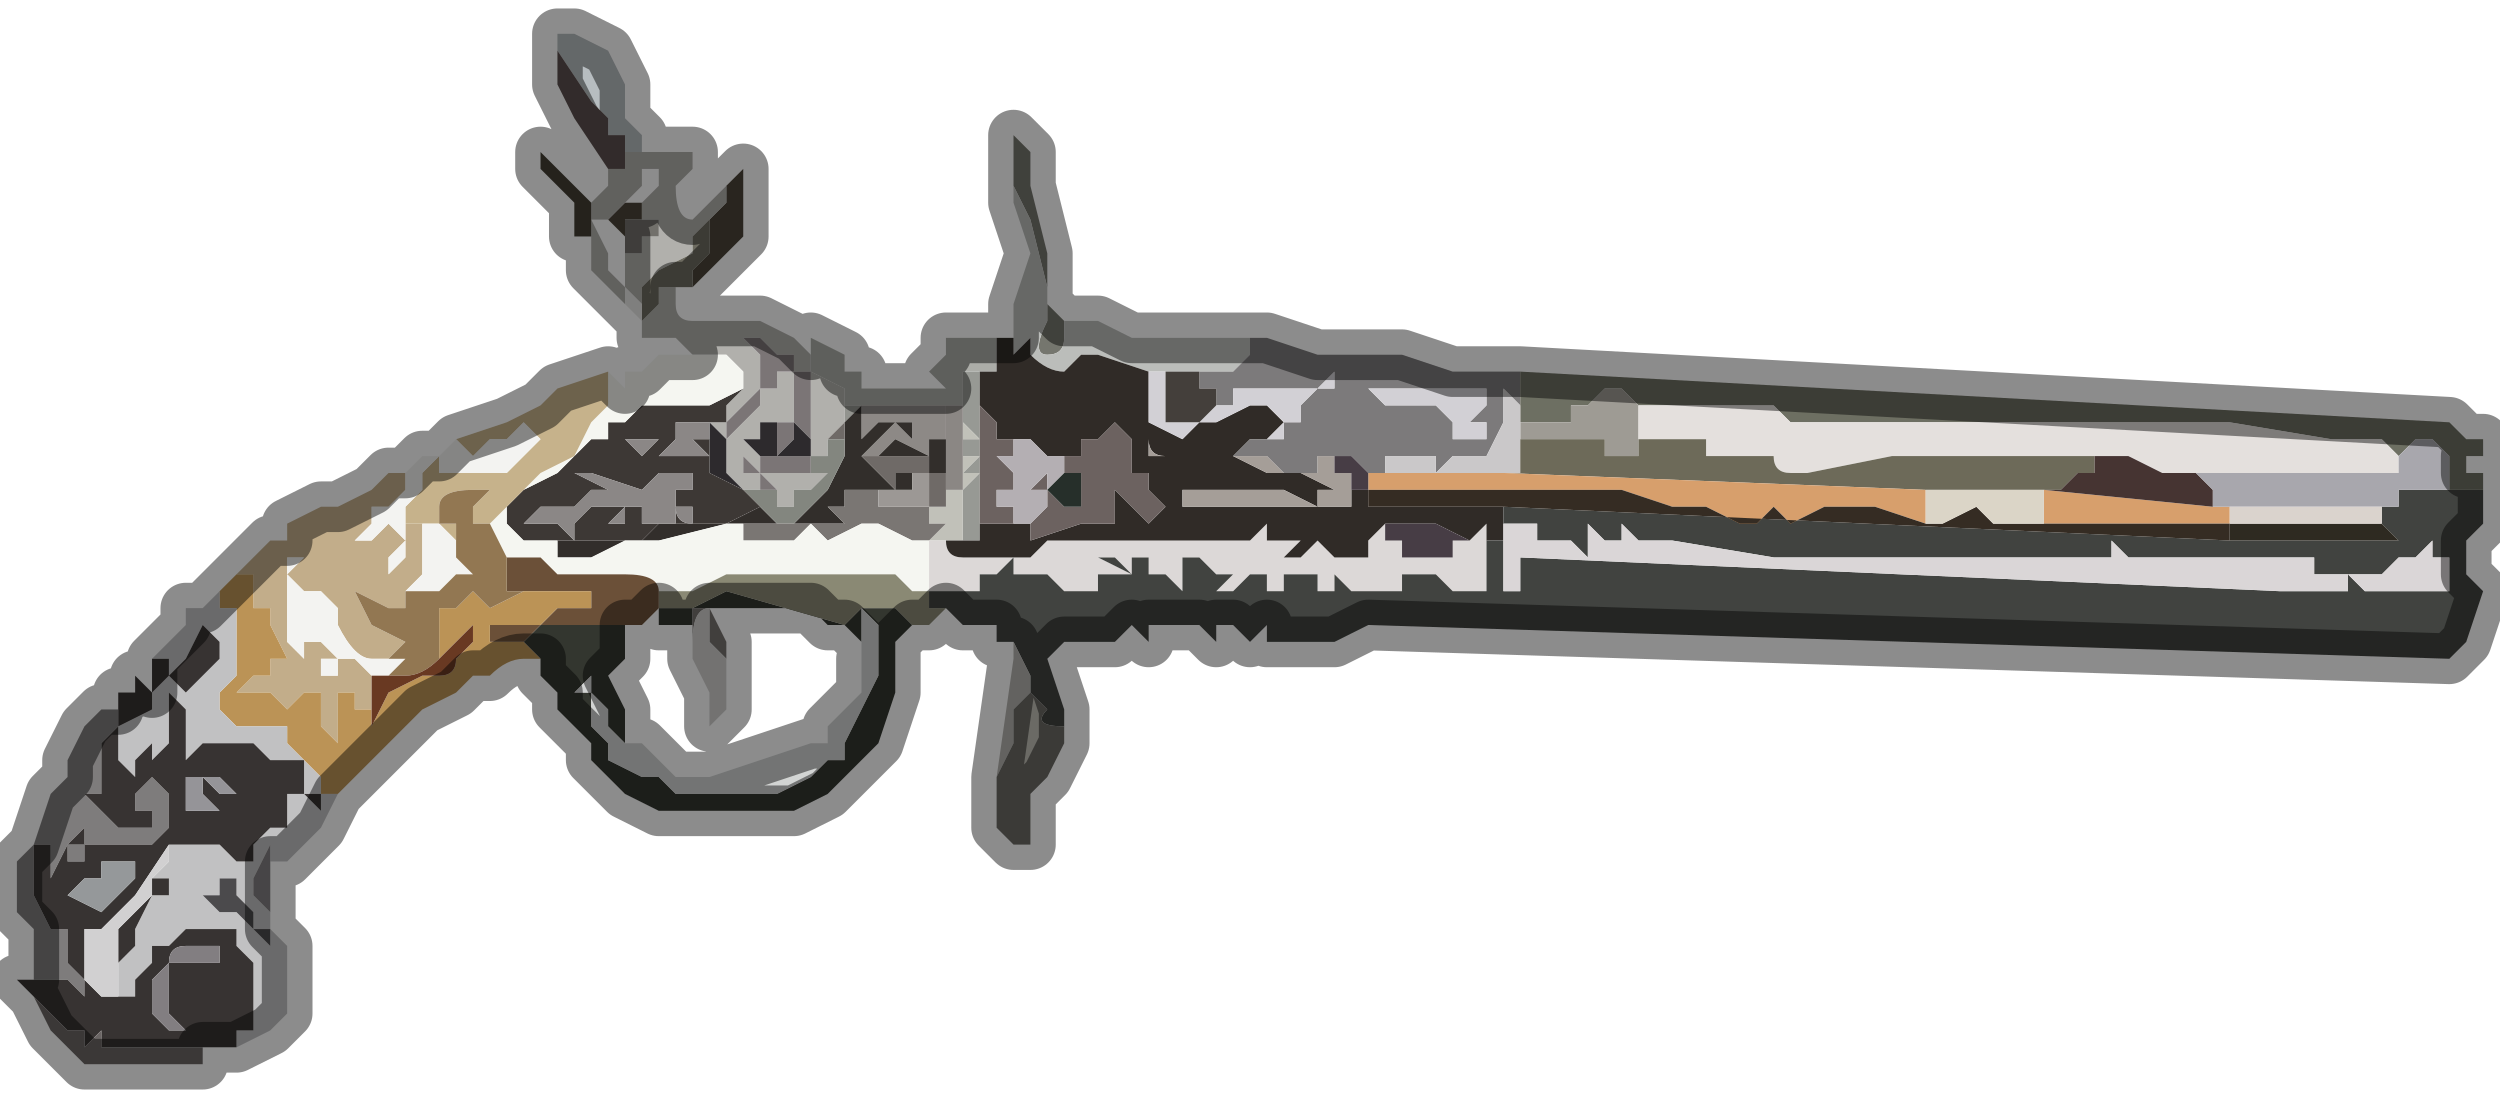 <?xml version="1.0" encoding="UTF-8" standalone="no"?>
<svg xmlns:xlink="http://www.w3.org/1999/xlink" height="3.25px" width="7.4px" xmlns="http://www.w3.org/2000/svg">
  <g transform="matrix(1.0, 0.0, 0.0, 1.0, 1.85, 2.15)">
    <path d="M1.15 -1.6 L1.15 -1.75 1.2 -1.7 1.2 -1.6 1.25 -1.4 1.25 -1.25 1.3 -1.2 1.3 -1.2 1.3 -1.2 1.3 -1.15 Q1.3 -1.1 1.25 -1.1 1.2 -1.1 1.25 -1.2 L1.25 -1.3 1.2 -1.5 1.15 -1.6" fill="#75766e" fill-rule="evenodd" stroke="none"/>
    <path d="M1.15 -1.6 L1.2 -1.5 1.25 -1.3 1.25 -1.2 Q1.2 -1.1 1.25 -1.1 1.3 -1.1 1.3 -1.15 L1.3 -1.2 1.35 -1.2 1.4 -1.2 1.5 -1.15 1.6 -1.15 1.6 -1.15 1.65 -1.15 1.75 -1.15 1.75 -1.15 1.8 -1.15 1.8 -1.15 1.85 -1.15 1.85 -1.1 1.8 -1.05 1.8 -1.05 1.75 -1.05 1.7 -1.05 1.65 -1.05 1.6 -1.05 1.6 -1.05 1.55 -1.05 1.55 -1.05 1.4 -1.1 1.35 -1.1 1.3 -1.05 Q1.25 -1.05 1.2 -1.1 L1.2 -1.15 1.15 -1.1 1.15 -1.15 1.15 -1.25 1.2 -1.4 1.15 -1.55 1.15 -1.6" fill="#bbbdba" fill-rule="evenodd" stroke="none"/>
    <path d="M0.3 -1.6 L0.35 -1.65 0.35 -1.55 0.35 -1.45 0.25 -1.35 0.2 -1.3 0.2 -1.35 0.25 -1.4 0.25 -1.45 0.25 -1.5 0.25 -1.5 0.3 -1.55 0.3 -1.55 0.3 -1.6 M0.05 -1.55 L0.05 -1.55 0.05 -1.55 0.05 -1.5 0.0 -1.5 0.0 -1.45 0.0 -1.45 -0.05 -1.5 -0.05 -1.5 -0.05 -1.5 0.0 -1.55 0.0 -1.55 0.0 -1.55 0.05 -1.55" fill="#4b4438" fill-rule="evenodd" stroke="none"/>
    <path d="M0.2 -1.1 L0.15 -1.15 0.1 -1.15 0.1 -1.15 0.05 -1.15 0.05 -1.25 0.0 -1.3 0.0 -1.3 0.0 -1.25 0.0 -1.25 -0.05 -1.3 -0.1 -1.35 -0.1 -1.45 -0.1 -1.5 -0.1 -1.55 -0.15 -1.6 -0.1 -1.55 -0.05 -1.6 -0.05 -1.65 Q-0.05 -1.65 0.0 -1.65 L0.0 -1.7 0.05 -1.7 0.05 -1.7 0.1 -1.7 0.2 -1.7 0.2 -1.65 0.15 -1.6 Q0.15 -1.5 0.2 -1.5 L0.25 -1.55 0.3 -1.6 0.3 -1.55 0.3 -1.55 0.25 -1.5 0.25 -1.5 0.2 -1.45 0.2 -1.4 0.1 -1.35 0.1 -1.35 0.05 -1.3 0.05 -1.2 0.1 -1.25 0.1 -1.25 0.1 -1.3 0.15 -1.3 0.15 -1.25 Q0.15 -1.2 0.2 -1.2 L0.3 -1.2 0.4 -1.2 0.5 -1.15 0.55 -1.1 0.55 -1.05 0.65 -1.0 0.65 -0.95 0.65 -0.9 0.65 -0.9 0.6 -0.85 0.6 -0.8 0.55 -0.8 0.55 -0.8 0.55 -0.75 0.55 -0.75 0.55 -0.75 0.6 -0.75 0.6 -0.75 0.55 -0.7 0.55 -0.7 0.5 -0.7 0.5 -0.65 0.45 -0.65 0.45 -0.7 0.4 -0.7 0.45 -0.7 0.4 -0.75 0.4 -0.75 Q0.4 -0.75 0.45 -0.75 L0.45 -0.75 0.45 -0.75 0.5 -0.75 0.5 -0.75 0.55 -0.75 0.55 -0.8 0.55 -0.8 0.55 -0.85 0.55 -0.9 0.55 -1.05 0.55 -1.05 0.5 -1.05 0.5 -1.1 0.45 -1.1 0.45 -1.1 0.4 -1.15 0.35 -1.15 0.35 -1.15 0.4 -1.1 0.4 -1.1 0.4 -1.05 0.4 -1.0 0.45 -1.0 0.45 -1.05 0.45 -1.05 0.45 -1.05 0.5 -1.05 0.5 -0.95 0.5 -0.9 0.45 -0.9 0.4 -0.9 0.4 -0.85 0.35 -0.85 0.4 -0.8 0.4 -0.8 0.4 -0.75 0.4 -0.75 0.35 -0.8 0.35 -0.75 0.35 -0.75 0.4 -0.75 0.4 -0.7 0.35 -0.7 0.3 -0.75 0.3 -0.85 0.25 -0.9 0.3 -0.9 0.3 -0.95 0.35 -1.0 0.35 -1.05 0.3 -1.1 0.2 -1.1 0.2 -1.1 M0.05 -1.55 L0.1 -1.6 0.1 -1.65 0.1 -1.65 0.05 -1.65 0.05 -1.6 0.0 -1.55 0.0 -1.55 0.0 -1.55 0.0 -1.55 -0.05 -1.5 -0.05 -1.5 -0.1 -1.5 -0.05 -1.4 -0.05 -1.35 0.0 -1.3 0.0 -1.4 0.0 -1.4 0.05 -1.4 0.05 -1.45 0.1 -1.45 0.1 -1.5 0.1 -1.5 0.05 -1.5 0.05 -1.55 0.05 -1.55 M0.35 -0.95 L0.35 -0.95 0.3 -0.9 0.3 -0.85 0.35 -0.9 0.4 -0.95 0.4 -1.0 0.35 -0.95" fill="#b1b0ac" fill-rule="evenodd" stroke="none"/>
    <path d="M-0.2 -2.05 L-0.2 -2.05 -0.15 -2.05 -0.05 -2.0 0.0 -1.9 0.0 -1.8 0.05 -1.75 0.05 -1.7 0.05 -1.7 0.0 -1.7 0.0 -1.75 0.0 -1.75 -0.05 -1.75 -0.05 -1.8 -0.1 -1.85 -0.2 -2.0 -0.2 -2.05" fill="#b7bdc0" fill-rule="evenodd" stroke="none"/>
    <path d="M-0.05 -1.65 L-0.05 -1.65 -0.15 -1.8 -0.2 -1.9 -0.2 -2.05 -0.2 -2.0 -0.1 -1.85 -0.05 -1.8 -0.05 -1.75 0.0 -1.75 0.0 -1.75 0.0 -1.7 0.0 -1.65 Q-0.05 -1.65 -0.05 -1.65" fill="#5b4f4e" fill-rule="evenodd" stroke="none"/>
    <path d="M0.2 -1.3 L0.2 -1.3 0.15 -1.3 0.1 -1.3 0.1 -1.25 0.1 -1.25 0.05 -1.2 0.05 -1.3 0.1 -1.35 0.1 -1.35 0.2 -1.4 0.2 -1.45 0.25 -1.5 0.25 -1.45 0.25 -1.4 0.2 -1.35 0.2 -1.3" fill="#6d6b60" fill-rule="evenodd" stroke="none"/>
    <path d="M0.05 -1.55 L0.05 -1.5 0.1 -1.5 0.1 -1.5 0.1 -1.45 0.05 -1.45 0.05 -1.4 0.0 -1.4 0.0 -1.4 0.0 -1.45 0.0 -1.5 0.05 -1.5 0.05 -1.55" fill="#72706b" fill-rule="evenodd" stroke="none"/>
    <path d="M0.05 -1.15 L0.05 -1.2 0.0 -1.25 0.0 -1.25 0.0 -1.3 0.0 -1.3 0.05 -1.25 0.05 -1.15" fill="#e8e7e5" fill-rule="evenodd" stroke="none"/>
    <path d="M0.55 -1.1 L0.55 -1.15 0.65 -1.1 0.65 -1.05 0.7 -1.05 0.7 -1.0 0.75 -1.0 0.75 -1.0 0.8 -1.0 0.85 -1.0 0.9 -1.0 0.95 -1.0 0.9 -1.05 0.95 -1.1 0.95 -1.15 1.0 -1.15 1.0 -1.15 1.05 -1.15 1.05 -1.15 1.1 -1.15 1.1 -1.05 1.05 -1.05 1.0 -1.05 1.0 -1.05 1.0 -1.0 1.0 -1.0 1.0 -0.95 0.95 -0.95 0.95 -0.95 0.95 -0.95 0.9 -0.95 0.8 -0.95 0.7 -0.95 0.65 -0.95 0.65 -1.0 0.55 -1.05 0.55 -1.1 M0.7 -0.95 L0.7 -0.95" fill="#acada8" fill-rule="evenodd" stroke="none"/>
    <path d="M1.0 -1.0 L1.0 -1.0 1.0 -1.05 1.0 -1.05 1.05 -1.05 1.1 -1.05 1.05 -1.05 1.05 -0.95 1.05 -0.85 1.05 -0.7 1.05 -0.6 1.05 -0.55 1.0 -0.55 1.0 -0.55 1.0 -0.6 1.0 -0.7 1.05 -0.75 1.0 -0.75 1.05 -0.8 1.0 -0.8 1.0 -0.8 1.0 -0.85 1.0 -0.9 1.0 -0.9 1.0 -0.85 1.05 -0.85 1.0 -0.9 1.0 -0.95 1.0 -1.0" fill="#979994" fill-rule="evenodd" stroke="none"/>
    <path d="M0.7 -0.95 L0.8 -0.95 0.9 -0.95 0.95 -0.95 0.95 -0.95 0.95 -0.85 0.95 -0.85 0.9 -0.85 0.9 -0.85 0.9 -0.8 0.8 -0.85 0.75 -0.8 0.7 -0.8 0.75 -0.85 0.8 -0.9 0.85 -0.85 0.85 -0.9 0.8 -0.9 0.8 -0.9 0.75 -0.9 0.7 -0.85 0.7 -0.95" fill="#8d8986" fill-rule="evenodd" stroke="none"/>
    <path d="M1.0 -1.0 L1.0 -0.95 1.0 -0.9 1.05 -0.85 1.0 -0.85 1.0 -0.9 1.0 -0.9 1.0 -0.95 1.0 -1.0 1.0 -1.0 M1.0 -0.8 L1.0 -0.8 1.05 -0.8 1.0 -0.75 1.05 -0.75 1.0 -0.7 1.0 -0.6 1.0 -0.55 1.0 -0.55 0.95 -0.55 0.95 -0.55 0.9 -0.55 0.95 -0.6 0.9 -0.6 0.9 -0.65 0.95 -0.65 0.95 -0.65 0.95 -0.65 0.95 -0.7 1.0 -0.7 1.0 -0.75 1.0 -0.8" fill="#c1c1b9" fill-rule="evenodd" stroke="none"/>
    <path d="M1.0 -0.9 L1.0 -0.85 1.0 -0.8 1.0 -0.75 1.0 -0.7 0.95 -0.7 0.95 -0.75 0.95 -0.85 0.95 -0.95 0.95 -0.95 1.0 -0.95 1.0 -0.9 M0.95 -0.7 L0.95 -0.7" fill="#8b8784" fill-rule="evenodd" stroke="none"/>
    <path d="M0.4 -1.0 L0.4 -1.05 0.4 -1.1 0.4 -1.1 0.35 -1.15 0.35 -1.15 0.4 -1.15 0.45 -1.1 0.45 -1.1 0.5 -1.1 0.5 -1.05 0.55 -1.05 0.55 -1.05 0.55 -0.9 0.55 -0.85 0.55 -0.8 0.55 -0.8 0.55 -0.75 0.5 -0.75 0.5 -0.75 0.45 -0.75 0.45 -0.75 0.45 -0.75 Q0.4 -0.75 0.4 -0.75 L0.4 -0.75 0.45 -0.7 0.4 -0.7 0.4 -0.75 0.35 -0.75 0.35 -0.75 0.35 -0.8 0.4 -0.75 0.4 -0.75 0.4 -0.8 0.4 -0.8 0.45 -0.8 0.45 -0.8 0.5 -0.8 0.5 -0.8 0.55 -0.8 0.55 -0.85 0.5 -0.9 0.5 -0.9 0.5 -0.95 0.5 -1.05 0.45 -1.05 0.45 -1.05 0.45 -1.05 0.45 -1.0 0.4 -1.0 0.4 -0.95 0.35 -0.9 0.3 -0.85 0.3 -0.9 0.35 -0.95 0.35 -0.95 0.35 -0.95 0.4 -1.0 0.4 -1.0 M0.45 -0.8 L0.45 -0.85 0.45 -0.9 0.5 -0.9 0.5 -0.9 0.5 -0.85 0.5 -0.85 0.45 -0.8" fill="#7b7576" fill-rule="evenodd" stroke="none"/>
    <path d="M0.65 -0.95 L0.7 -0.95 0.65 -0.9 0.65 -0.85 0.65 -0.9 0.65 -0.95" fill="#92938e" fill-rule="evenodd" stroke="none"/>
    <path d="M0.7 -0.95 L0.7 -0.85 0.75 -0.9 0.8 -0.9 0.8 -0.9 0.85 -0.9 0.85 -0.85 0.8 -0.9 0.75 -0.85 0.7 -0.8 0.75 -0.8 0.8 -0.85 0.9 -0.8 0.9 -0.85 0.9 -0.85 0.95 -0.85 0.95 -0.85 0.95 -0.75 0.9 -0.75 0.9 -0.8 0.85 -0.8 0.8 -0.8 0.75 -0.8 0.7 -0.8 0.75 -0.75 0.8 -0.7 0.8 -0.75 0.85 -0.75 0.85 -0.75 0.85 -0.7 0.8 -0.7 0.8 -0.7 0.75 -0.7 0.7 -0.7 0.7 -0.75 0.7 -0.7 0.65 -0.7 0.65 -0.65 0.6 -0.65 0.65 -0.6 0.7 -0.6 0.7 -0.6 0.75 -0.6 0.7 -0.6 0.65 -0.6 0.6 -0.6 0.6 -0.6 0.6 -0.6 0.55 -0.6 0.55 -0.6 0.35 -0.6 0.35 -0.6 0.3 -0.6 0.1 -0.55 0.05 -0.55 0.0 -0.55 -0.1 -0.5 -0.15 -0.5 -0.2 -0.5 -0.2 -0.55 -0.1 -0.55 -0.05 -0.55 0.05 -0.55 0.1 -0.6 0.15 -0.6 0.2 -0.6 0.25 -0.6 0.3 -0.6 0.3 -0.6 0.4 -0.65 0.45 -0.6 0.5 -0.6 0.55 -0.65 0.55 -0.65 0.6 -0.7 0.65 -0.8 0.65 -0.85 0.65 -0.9 0.7 -0.95 0.7 -0.95" fill="#322e2b" fill-rule="evenodd" stroke="none"/>
    <path d="M0.65 -0.9 L0.65 -0.85 0.65 -0.85 0.6 -0.85 0.65 -0.9 0.65 -0.9 M0.95 -0.65 L0.9 -0.65 0.9 -0.65 0.9 -0.7 0.9 -0.75 0.9 -0.75 0.85 -0.75 0.85 -0.75 0.8 -0.75 0.8 -0.7 0.75 -0.75 0.7 -0.8 0.75 -0.8 0.8 -0.8 0.85 -0.8 0.9 -0.8 0.9 -0.75 0.95 -0.75 0.95 -0.7 0.95 -0.65" fill="#6f6a67" fill-rule="evenodd" stroke="none"/>
    <path d="M0.6 -0.85 L0.65 -0.85 0.65 -0.85 0.65 -0.8 0.6 -0.7 0.55 -0.65 0.55 -0.65 0.5 -0.6 0.45 -0.6 0.4 -0.65 0.35 -0.7 0.35 -0.7 0.4 -0.7 0.4 -0.7 0.45 -0.7 0.45 -0.65 0.5 -0.65 0.5 -0.7 0.55 -0.7 0.55 -0.7 0.6 -0.75 0.6 -0.75 0.55 -0.75 0.55 -0.75 0.55 -0.75 0.55 -0.8 0.55 -0.8 0.6 -0.8 0.6 -0.85" fill="#83867f" fill-rule="evenodd" stroke="none"/>
    <path d="M0.5 -0.9 L0.5 -0.9 0.55 -0.85 0.55 -0.8 0.5 -0.8 0.5 -0.8 0.45 -0.8 0.45 -0.8 0.4 -0.8 0.4 -0.8 0.4 -0.8 0.35 -0.85 0.4 -0.85 0.4 -0.9 0.45 -0.9 0.5 -0.9 0.5 -0.9 0.45 -0.9 0.45 -0.85 0.45 -0.8 0.5 -0.85 0.5 -0.85 0.5 -0.9 M0.25 -0.9 L0.3 -0.85 0.3 -0.75 0.35 -0.7 0.4 -0.7 0.4 -0.7 0.35 -0.7 0.35 -0.7 0.25 -0.75 0.25 -0.9" fill="#2d2a2d" fill-rule="evenodd" stroke="none"/>
    <path d="M0.35 -0.6 L0.35 -0.6 0.55 -0.6 0.55 -0.6 0.6 -0.6 0.6 -0.6 0.6 -0.6 0.65 -0.6 0.7 -0.6 0.75 -0.6 0.7 -0.6 0.7 -0.6 0.65 -0.6 0.6 -0.65 0.65 -0.65 0.65 -0.7 0.7 -0.7 0.7 -0.75 0.7 -0.7 0.75 -0.7 0.75 -0.65 0.8 -0.65 0.85 -0.65 0.85 -0.65 0.9 -0.65 0.9 -0.65 0.9 -0.6 0.95 -0.6 0.9 -0.55 0.85 -0.55 0.75 -0.6 0.7 -0.6 0.6 -0.55 0.55 -0.6 0.55 -0.6 0.5 -0.55 0.4 -0.55 0.35 -0.55 0.35 -0.6 M0.9 -0.55 L0.9 -0.6 0.9 -0.55 M0.95 -0.65 L0.9 -0.65 0.9 -0.65 0.95 -0.65" fill="#7a7673" fill-rule="evenodd" stroke="none"/>
    <path d="M0.9 -0.65 L0.9 -0.65 0.85 -0.65 0.85 -0.65 0.8 -0.65 0.75 -0.65 0.75 -0.7 0.8 -0.7 0.8 -0.7 0.85 -0.7 0.85 -0.75 0.9 -0.75 0.9 -0.75 0.9 -0.7 0.9 -0.65" fill="#9c9895" fill-rule="evenodd" stroke="none"/>
    <path d="M0.95 -0.7 L0.95 -0.65 0.95 -0.65 0.95 -0.65 0.95 -0.7 0.95 -0.7" fill="#7e7a77" fill-rule="evenodd" stroke="none"/>
    <path d="M0.35 -1.0 L0.3 -0.95 0.3 -0.9 0.25 -0.9 0.2 -0.9 0.2 -0.9 0.2 -0.9 0.15 -0.9 0.15 -0.85 0.1 -0.85 0.05 -0.85 0.05 -0.85 0.0 -0.85 0.0 -0.85 0.05 -0.8 0.05 -0.8 0.1 -0.85 0.1 -0.85 0.15 -0.85 0.15 -0.85 0.1 -0.8 0.1 -0.8 0.0 -0.8 -0.05 -0.8 -0.1 -0.8 -0.05 -0.8 0.0 -0.8 0.1 -0.8 0.15 -0.8 0.2 -0.8 Q0.25 -0.8 0.25 -0.8 L0.2 -0.85 0.25 -0.85 0.25 -0.9 0.25 -0.75 0.35 -0.7 0.4 -0.65 0.3 -0.6 0.3 -0.6 0.25 -0.6 0.2 -0.6 0.15 -0.6 0.1 -0.6 0.05 -0.55 -0.05 -0.55 -0.1 -0.55 -0.2 -0.55 -0.2 -0.55 -0.25 -0.55 -0.3 -0.55 -0.3 -0.55 -0.35 -0.6 -0.35 -0.65 -0.3 -0.7 -0.2 -0.75 -0.15 -0.8 -0.1 -0.85 -0.1 -0.85 -0.05 -0.85 -0.05 -0.9 Q-0.05 -0.9 0.0 -0.9 L0.05 -0.95 0.1 -0.95 0.1 -0.95 0.15 -0.95 0.25 -0.95 0.35 -1.0 M0.05 -0.65 L0.05 -0.6 0.1 -0.6 0.1 -0.6 0.15 -0.6 0.15 -0.65 Q0.15 -0.6 0.2 -0.6 L0.2 -0.65 0.25 -0.65 0.2 -0.65 0.2 -0.65 0.15 -0.65 0.15 -0.7 0.2 -0.7 0.2 -0.75 0.15 -0.75 0.15 -0.75 0.1 -0.75 0.05 -0.7 -0.1 -0.75 -0.1 -0.75 -0.15 -0.75 -0.05 -0.7 -0.05 -0.7 0.0 -0.7 -0.05 -0.7 -0.1 -0.7 -0.15 -0.65 -0.15 -0.65 -0.2 -0.65 -0.2 -0.65 -0.25 -0.65 -0.3 -0.6 -0.3 -0.6 -0.25 -0.6 -0.25 -0.6 -0.2 -0.6 -0.15 -0.55 -0.15 -0.6 -0.15 -0.6 -0.1 -0.65 -0.1 -0.65 -0.05 -0.65 -0.05 -0.65 0.0 -0.65 Q0.0 -0.65 -0.05 -0.6 L-0.1 -0.6 -0.1 -0.6 0.0 -0.6 0.0 -0.65 0.05 -0.65" fill="#3d3835" fill-rule="evenodd" stroke="none"/>
    <path d="M-0.05 -1.05 L-0.05 -1.05 0.0 -1.0 0.0 -1.05 0.05 -1.05 0.1 -1.1 0.15 -1.1 0.2 -1.1 0.2 -1.1 0.3 -1.1 0.35 -1.05 0.35 -1.0 0.25 -0.95 0.15 -0.95 0.1 -0.95 0.1 -0.95 0.05 -0.95 0.0 -0.9 Q-0.05 -0.9 -0.05 -0.9 L-0.05 -0.85 -0.1 -0.85 -0.1 -0.85 -0.15 -0.8 -0.2 -0.75 -0.3 -0.7 -0.35 -0.65 -0.35 -0.6 -0.3 -0.55 -0.3 -0.55 -0.25 -0.55 -0.2 -0.55 -0.2 -0.55 -0.2 -0.5 -0.15 -0.5 -0.1 -0.5 0.0 -0.55 0.05 -0.55 0.1 -0.55 0.3 -0.6 0.35 -0.6 0.35 -0.55 0.4 -0.55 0.5 -0.55 0.55 -0.6 0.55 -0.6 0.6 -0.55 0.7 -0.6 0.75 -0.6 0.85 -0.55 0.9 -0.55 0.9 -0.55 0.9 -0.4 0.85 -0.4 0.85 -0.4 0.8 -0.45 0.65 -0.45 0.4 -0.45 0.3 -0.45 0.2 -0.4 0.1 -0.4 0.1 -0.4 Q0.1 -0.45 0.0 -0.45 L-0.2 -0.45 -0.25 -0.5 -0.25 -0.5 -0.3 -0.5 -0.35 -0.5 -0.35 -0.5 -0.4 -0.6 -0.35 -0.65 -0.35 -0.65 -0.3 -0.7 -0.25 -0.75 -0.15 -0.8 -0.1 -0.9 -0.05 -0.95 Q-0.05 -0.95 -0.05 -1.0 L-0.05 -1.05" fill="#f5f6f1" fill-rule="evenodd" stroke="none"/>
    <path d="M0.05 -0.65 L0.0 -0.65 0.0 -0.6 -0.1 -0.6 -0.1 -0.6 -0.05 -0.6 Q0.0 -0.65 0.0 -0.65 L-0.05 -0.65 -0.05 -0.65 -0.1 -0.65 -0.1 -0.65 -0.15 -0.6 -0.15 -0.6 -0.15 -0.55 -0.2 -0.6 -0.25 -0.6 -0.25 -0.6 -0.3 -0.6 -0.3 -0.6 -0.25 -0.65 -0.2 -0.65 -0.2 -0.65 -0.15 -0.65 -0.15 -0.65 -0.1 -0.7 -0.05 -0.7 0.0 -0.7 -0.05 -0.7 -0.05 -0.7 -0.15 -0.75 -0.1 -0.75 -0.1 -0.75 0.05 -0.7 0.1 -0.75 0.15 -0.75 0.15 -0.75 0.2 -0.75 0.2 -0.7 0.15 -0.7 0.15 -0.65 0.2 -0.65 0.2 -0.65 0.25 -0.65 0.2 -0.65 0.2 -0.6 Q0.15 -0.6 0.15 -0.65 L0.15 -0.6 0.1 -0.6 0.1 -0.6 0.05 -0.6 0.05 -0.65 M0.2 -0.9 L0.2 -0.9 0.25 -0.9 0.25 -0.85 0.2 -0.85 0.25 -0.8 Q0.25 -0.8 0.2 -0.8 L0.15 -0.8 0.1 -0.8 0.0 -0.8 -0.05 -0.8 -0.1 -0.8 -0.05 -0.8 0.0 -0.8 0.1 -0.8 0.1 -0.8 0.15 -0.85 0.15 -0.85 0.1 -0.85 0.1 -0.85 0.05 -0.8 0.05 -0.8 0.0 -0.85 0.0 -0.85 0.05 -0.85 0.05 -0.85 0.1 -0.85 0.15 -0.85 0.15 -0.9 0.2 -0.9 0.2 -0.9" fill="#8b8786" fill-rule="evenodd" stroke="none"/>
    <path d="M0.85 -0.3 L0.85 -0.3 0.8 -0.25 0.8 -0.2 0.8 -0.1 0.75 0.05 0.7 0.1 0.6 0.2 0.5 0.25 0.3 0.25 0.2 0.25 0.1 0.25 0.0 0.2 -0.1 0.1 -0.1 0.05 -0.15 0.0 -0.2 -0.05 -0.2 -0.1 -0.25 -0.15 -0.25 -0.2 -0.25 -0.2 -0.3 -0.25 -0.3 -0.25 -0.25 -0.3 -0.15 -0.3 -0.1 -0.3 -0.05 -0.3 -0.05 -0.3 0.0 -0.3 0.0 -0.2 -0.05 -0.15 0.0 -0.05 0.0 0.05 -0.05 0.0 -0.05 -0.05 -0.1 -0.1 -0.1 -0.15 -0.1 -0.15 -0.15 -0.1 -0.1 -0.1 -0.1 0.0 -0.05 0.05 -0.05 0.1 0.05 0.15 0.1 0.15 0.15 0.2 0.25 0.2 0.3 0.2 0.35 0.2 0.45 0.2 0.55 0.15 0.6 0.1 0.65 0.1 0.65 0.05 0.7 -0.05 0.75 -0.15 0.75 -0.2 0.75 -0.3 0.7 -0.35 0.7 -0.3 0.7 -0.25 0.65 -0.3 0.6 -0.3 0.6 -0.3 0.55 -0.35 0.5 -0.35 0.4 -0.35 0.3 -0.35 0.25 -0.35 0.2 -0.35 0.2 -0.3 0.15 -0.3 0.1 -0.3 0.1 -0.35 0.05 -0.3 0.1 -0.35 0.2 -0.35 0.3 -0.4 0.65 -0.3 0.7 -0.35 0.7 -0.35 0.8 -0.35 0.8 -0.35 0.85 -0.3" fill="#33362f" fill-rule="evenodd" stroke="none"/>
    <path d="M0.95 -0.35 L0.9 -0.3 0.9 -0.3 0.85 -0.3 0.8 -0.35 0.8 -0.35 0.7 -0.35 0.7 -0.35 0.65 -0.3 0.3 -0.4 0.2 -0.35 0.1 -0.35 0.1 -0.4 0.1 -0.4 0.2 -0.4 0.3 -0.45 0.4 -0.45 0.65 -0.45 0.8 -0.45 0.85 -0.4 0.85 -0.4 0.9 -0.4 0.9 -0.35 0.95 -0.35 0.95 -0.35 M0.9 -0.55 L0.9 -0.6 0.9 -0.55 0.9 -0.55" fill="#8a8974" fill-rule="evenodd" stroke="none"/>
    <path d="M0.05 -0.3 L0.0 -0.3 0.0 -0.3 -0.05 -0.3 -0.05 -0.3 -0.1 -0.3 -0.15 -0.3 -0.25 -0.3 -0.3 -0.25 -0.3 -0.25 -0.35 -0.25 -0.4 -0.25 -0.4 -0.3 -0.35 -0.3 -0.3 -0.3 -0.25 -0.3 -0.25 -0.3 -0.2 -0.35 -0.15 -0.35 -0.15 -0.35 -0.1 -0.35 -0.1 -0.4 -0.05 -0.4 -0.05 -0.4 -0.15 -0.4 -0.2 -0.4 -0.25 -0.4 -0.25 -0.4 -0.3 -0.4 -0.3 -0.4 -0.35 -0.4 -0.35 -0.5 -0.3 -0.5 -0.25 -0.5 -0.25 -0.5 -0.2 -0.45 0.0 -0.45 Q0.1 -0.45 0.1 -0.4 L0.1 -0.35 0.05 -0.3" fill="#6b5038" fill-rule="evenodd" stroke="none"/>
    <path d="M0.25 -0.35 L0.3 -0.25 0.3 -0.2 0.3 -0.2 0.25 -0.25 0.25 -0.35 Q0.2 -0.35 0.2 -0.25 L0.2 -0.2 0.2 -0.3 0.2 -0.35 0.25 -0.35" fill="#777370" fill-rule="evenodd" stroke="none"/>
    <path d="M0.3 -0.2 L0.3 -0.05 0.3 -0.05 0.25 0.0 0.25 -0.05 0.25 -0.1 0.2 -0.2 0.2 -0.2 0.2 -0.25 Q0.2 -0.35 0.25 -0.35 L0.25 -0.25 0.3 -0.2 0.3 -0.2" fill="#d1d0ce" fill-rule="evenodd" stroke="none"/>
    <path d="M0.9 -0.4 L0.9 -0.55 0.9 -0.55 0.9 -0.55 0.95 -0.55 0.95 -0.55 0.95 -0.55 Q0.95 -0.5 1.0 -0.5 L1.0 -0.5 1.15 -0.5 1.2 -0.5 1.25 -0.55 1.35 -0.55 1.35 -0.55 1.4 -0.55 1.4 -0.55 1.45 -0.55 1.45 -0.55 1.5 -0.55 1.6 -0.55 1.65 -0.55 1.65 -0.55 Q1.65 -0.55 1.7 -0.55 L1.75 -0.55 1.8 -0.55 1.8 -0.55 1.85 -0.55 1.85 -0.55 1.9 -0.6 1.9 -0.55 1.95 -0.55 1.95 -0.55 2.0 -0.55 2.0 -0.55 1.95 -0.5 2.0 -0.5 1.95 -0.5 2.0 -0.5 2.0 -0.5 2.05 -0.55 2.05 -0.55 2.05 -0.55 2.1 -0.5 2.1 -0.5 2.2 -0.5 2.2 -0.55 2.25 -0.6 2.25 -0.55 2.3 -0.55 2.3 -0.5 2.35 -0.5 2.4 -0.5 2.4 -0.5 2.45 -0.5 2.45 -0.55 2.5 -0.55 2.5 -0.55 2.55 -0.6 2.55 -0.55 2.55 -0.5 2.55 -0.45 2.55 -0.4 2.5 -0.4 2.45 -0.4 2.4 -0.45 2.35 -0.45 2.35 -0.45 2.3 -0.45 2.3 -0.4 2.25 -0.4 2.25 -0.4 2.2 -0.4 2.2 -0.4 2.15 -0.4 2.1 -0.45 2.1 -0.4 2.05 -0.4 2.05 -0.45 2.0 -0.45 1.95 -0.45 1.95 -0.4 1.95 -0.4 1.9 -0.4 1.9 -0.45 1.85 -0.45 1.85 -0.45 1.8 -0.4 1.8 -0.4 1.75 -0.4 1.8 -0.45 1.75 -0.45 1.75 -0.45 1.7 -0.5 1.7 -0.5 1.65 -0.5 1.65 -0.45 1.65 -0.4 1.6 -0.45 1.55 -0.45 1.55 -0.5 1.6 -0.5 1.55 -0.5 1.55 -0.5 1.55 -0.5 1.5 -0.5 1.5 -0.45 1.45 -0.5 1.45 -0.5 1.4 -0.5 1.35 -0.5 1.35 -0.5 1.4 -0.5 1.5 -0.45 1.45 -0.45 1.45 -0.45 1.4 -0.45 1.4 -0.4 1.35 -0.4 1.3 -0.4 1.25 -0.45 1.25 -0.45 1.2 -0.45 1.15 -0.45 1.15 -0.5 1.1 -0.45 1.1 -0.45 1.05 -0.45 1.05 -0.4 0.95 -0.4 0.95 -0.4 0.9 -0.4" fill="#dcd8d7" fill-rule="evenodd" stroke="none"/>
    <path d="M1.1 -1.15 L1.1 -1.15 1.15 -1.15 1.15 -1.15 1.15 -1.1 1.2 -1.15 1.2 -1.1 Q1.25 -1.05 1.3 -1.05 L1.35 -1.1 1.4 -1.1 1.55 -1.05 1.55 -1.05 1.55 -1.05 1.55 -1.0 1.55 -0.9 1.65 -0.85 1.7 -0.9 1.75 -0.9 1.85 -0.95 1.85 -0.95 1.9 -0.95 1.9 -0.95 1.95 -0.9 1.9 -0.85 1.9 -0.85 1.85 -0.85 1.85 -0.85 1.8 -0.8 1.8 -0.8 1.75 -0.8 1.65 -0.8 1.65 -0.8 1.6 -0.8 Q1.55 -0.8 1.55 -0.85 L1.55 -0.8 1.6 -0.8 1.65 -0.8 1.7 -0.8 1.8 -0.8 1.9 -0.75 1.9 -0.75 2.0 -0.75 2.1 -0.7 2.05 -0.7 2.05 -0.65 1.95 -0.7 1.85 -0.7 1.75 -0.7 1.7 -0.7 1.7 -0.7 1.65 -0.7 1.65 -0.7 1.65 -0.65 1.7 -0.65 1.7 -0.65 1.7 -0.65 1.75 -0.65 1.75 -0.65 1.8 -0.65 1.9 -0.65 1.95 -0.65 2.0 -0.65 2.1 -0.65 2.15 -0.65 2.15 -0.7 2.15 -0.7 2.2 -0.7 2.2 -0.65 2.25 -0.65 2.35 -0.65 2.4 -0.65 2.45 -0.65 2.5 -0.65 2.6 -0.65 2.6 -0.6 2.6 -0.55 2.6 -0.55 2.6 -0.55 2.55 -0.55 2.55 -0.6 2.5 -0.55 2.5 -0.55 2.4 -0.6 2.4 -0.6 2.35 -0.6 2.35 -0.6 2.3 -0.6 2.25 -0.6 2.25 -0.6 2.2 -0.55 2.2 -0.5 2.1 -0.5 2.1 -0.5 2.05 -0.55 2.05 -0.55 2.05 -0.55 2.0 -0.5 2.0 -0.5 1.95 -0.5 2.0 -0.5 1.95 -0.5 2.0 -0.55 2.0 -0.55 1.95 -0.55 1.95 -0.55 1.9 -0.55 1.9 -0.6 1.85 -0.55 1.85 -0.55 1.8 -0.55 1.8 -0.55 1.75 -0.55 1.7 -0.55 Q1.65 -0.55 1.65 -0.55 L1.65 -0.55 1.6 -0.55 1.5 -0.55 1.45 -0.55 1.45 -0.55 1.4 -0.55 1.4 -0.55 1.35 -0.55 1.35 -0.55 1.25 -0.55 1.2 -0.5 1.15 -0.5 1.0 -0.5 1.0 -0.5 Q0.95 -0.5 0.95 -0.55 L0.95 -0.55 1.0 -0.55 1.05 -0.55 1.05 -0.6 1.1 -0.6 1.1 -0.6 1.15 -0.6 1.2 -0.6 1.2 -0.55 1.35 -0.6 1.4 -0.6 1.45 -0.6 1.45 -0.65 1.45 -0.7 1.5 -0.65 1.55 -0.6 1.6 -0.65 1.55 -0.7 1.55 -0.7 1.5 -0.7 1.55 -0.7 1.55 -0.75 Q1.55 -0.75 1.5 -0.75 1.5 -0.8 1.5 -0.8 L1.5 -0.85 1.45 -0.9 1.45 -0.9 1.45 -0.9 1.4 -0.85 1.4 -0.85 1.35 -0.85 1.35 -0.8 1.3 -0.8 1.3 -0.8 1.25 -0.8 1.2 -0.85 1.15 -0.85 1.15 -0.85 1.1 -0.85 1.1 -0.9 1.05 -0.95 1.05 -1.05 1.1 -1.05 1.1 -1.15" fill="#302b27" fill-rule="evenodd" stroke="none"/>
    <path d="M5.5 -0.7 L5.5 -0.6 5.45 -0.55 5.45 -0.45 5.5 -0.4 5.45 -0.25 5.4 -0.2 2.2 -0.3 2.1 -0.25 2.0 -0.25 1.9 -0.25 1.9 -0.3 1.85 -0.25 1.8 -0.3 Q1.8 -0.25 1.8 -0.3 L1.75 -0.3 1.75 -0.25 1.7 -0.3 1.55 -0.3 1.55 -0.25 1.5 -0.3 1.45 -0.25 1.4 -0.25 1.4 -0.25 1.3 -0.25 1.3 -0.25 1.25 -0.2 1.3 -0.05 1.3 0.0 Q1.2 0.0 1.25 -0.05 L1.2 -0.1 1.2 -0.1 1.2 -0.15 1.15 -0.25 1.15 -0.25 1.15 -0.25 1.1 -0.25 1.1 -0.3 1.05 -0.3 1.05 -0.3 1.0 -0.3 1.0 -0.3 0.95 -0.35 0.95 -0.35 0.9 -0.35 0.9 -0.4 0.95 -0.4 0.95 -0.4 1.05 -0.4 1.05 -0.45 1.1 -0.45 1.1 -0.45 1.15 -0.5 1.15 -0.45 1.2 -0.45 1.25 -0.45 1.25 -0.45 1.3 -0.4 1.35 -0.4 1.4 -0.4 1.4 -0.45 1.45 -0.45 1.45 -0.45 1.5 -0.45 1.4 -0.5 1.35 -0.5 1.35 -0.5 1.4 -0.5 1.45 -0.5 1.45 -0.5 1.5 -0.45 1.5 -0.5 1.55 -0.5 1.55 -0.5 1.55 -0.5 1.6 -0.5 1.55 -0.5 1.55 -0.45 1.6 -0.45 1.65 -0.4 1.65 -0.45 1.65 -0.5 1.7 -0.5 1.7 -0.5 1.75 -0.45 1.75 -0.45 1.8 -0.45 1.75 -0.4 1.8 -0.4 1.8 -0.4 1.85 -0.45 1.85 -0.45 1.9 -0.45 1.9 -0.4 1.95 -0.4 1.95 -0.4 1.95 -0.45 2.0 -0.45 2.05 -0.45 2.05 -0.4 2.1 -0.4 2.1 -0.45 2.15 -0.4 2.2 -0.4 2.2 -0.4 2.25 -0.4 2.25 -0.4 2.3 -0.4 2.3 -0.45 2.35 -0.45 2.35 -0.45 2.4 -0.45 2.45 -0.4 2.5 -0.4 2.55 -0.4 2.55 -0.45 2.55 -0.5 2.55 -0.55 2.55 -0.6 2.55 -0.55 2.6 -0.55 2.6 -0.55 2.6 -0.45 2.6 -0.4 2.6 -0.4 2.6 -0.4 2.65 -0.4 2.65 -0.5 4.9 -0.4 4.9 -0.4 4.95 -0.4 5.0 -0.4 5.05 -0.4 5.1 -0.4 5.1 -0.45 5.15 -0.4 5.25 -0.4 5.35 -0.4 5.35 -0.4 5.4 -0.4 5.4 -0.5 5.4 -0.5 5.35 -0.5 5.35 -0.55 5.3 -0.5 5.3 -0.5 5.25 -0.5 5.2 -0.45 5.15 -0.45 5.1 -0.45 5.05 -0.45 5.05 -0.45 5.0 -0.45 5.0 -0.5 4.95 -0.5 4.9 -0.5 4.9 -0.5 4.85 -0.5 4.8 -0.5 4.75 -0.5 4.7 -0.5 4.65 -0.5 4.6 -0.5 4.45 -0.5 4.4 -0.55 4.4 -0.5 4.35 -0.5 4.35 -0.5 4.3 -0.5 4.25 -0.5 4.25 -0.5 4.2 -0.5 Q4.2 -0.5 4.15 -0.5 L4.15 -0.5 4.1 -0.5 4.05 -0.5 4.0 -0.5 3.95 -0.5 3.9 -0.5 3.85 -0.5 3.8 -0.5 3.75 -0.5 3.6 -0.5 3.55 -0.5 3.55 -0.5 3.5 -0.5 3.4 -0.5 3.1 -0.55 3.1 -0.55 3.05 -0.55 3.0 -0.55 3.0 -0.55 2.95 -0.6 2.95 -0.55 2.9 -0.55 2.9 -0.55 2.85 -0.6 2.85 -0.5 2.8 -0.55 2.8 -0.55 2.75 -0.55 2.75 -0.55 2.7 -0.55 2.7 -0.6 2.65 -0.6 2.65 -0.6 2.6 -0.6 2.6 -0.65 4.75 -0.55 5.25 -0.55 5.2 -0.6 5.2 -0.65 5.25 -0.65 5.25 -0.7 5.4 -0.7 5.5 -0.7" fill="#414340" fill-rule="evenodd" stroke="none"/>
    <path d="M0.0 0.05 L0.05 0.05 0.1 0.1 0.15 0.15 0.25 0.15 0.4 0.1 0.55 0.05 0.6 0.05 0.6 0.0 0.65 -0.05 0.7 -0.1 0.7 -0.2 0.7 -0.25 0.7 -0.3 0.7 -0.35 0.75 -0.3 0.75 -0.2 0.75 -0.15 0.7 -0.05 0.65 0.05 0.65 0.1 0.6 0.1 0.55 0.15 0.45 0.2 0.35 0.2 0.3 0.2 0.25 0.2 0.15 0.2 0.1 0.15 0.05 0.15 -0.05 0.1 -0.05 0.05 -0.1 0.0 -0.1 -0.1 -0.15 -0.1 -0.1 -0.15 -0.1 -0.15 -0.1 -0.1 -0.05 -0.05 -0.05 0.0 0.0 0.05" fill="#d2d4d3" fill-rule="evenodd" stroke="none"/>
    <path d="M1.85 -1.15 L1.9 -1.15 2.05 -1.1 2.15 -1.1 2.3 -1.1 2.45 -1.05 2.55 -1.05 2.65 -1.05 2.65 -1.05 2.65 -0.95 2.6 -1.0 2.6 -0.9 2.55 -0.8 2.45 -0.8 2.4 -0.75 2.4 -0.8 2.3 -0.8 2.25 -0.8 2.25 -0.75 2.2 -0.75 2.15 -0.8 2.15 -0.8 2.1 -0.8 2.1 -0.8 2.05 -0.8 2.05 -0.75 2.0 -0.75 2.0 -0.75 2.0 -0.75 1.95 -0.75 1.9 -0.8 1.9 -0.8 1.85 -0.8 1.8 -0.8 1.75 -0.8 1.8 -0.8 1.8 -0.8 1.85 -0.85 1.85 -0.85 1.9 -0.85 1.9 -0.85 1.95 -0.85 1.95 -0.9 2.0 -0.9 2.0 -0.9 2.0 -0.9 2.0 -0.95 2.05 -1.0 2.1 -1.0 2.1 -1.05 2.05 -1.0 2.05 -1.0 2.0 -1.0 2.0 -1.0 1.9 -1.0 1.9 -1.0 1.85 -1.0 1.8 -1.0 1.8 -0.95 1.75 -0.95 1.75 -0.95 1.75 -1.0 1.7 -1.0 1.7 -1.05 1.75 -1.05 1.8 -1.05 1.8 -1.05 1.85 -1.1 1.85 -1.15 M2.55 -0.95 L2.55 -1.0 2.5 -1.0 2.5 -1.0 2.45 -1.0 2.4 -1.0 2.4 -1.0 2.35 -1.0 2.3 -1.0 2.3 -1.0 2.25 -1.0 2.2 -1.0 2.2 -1.0 2.25 -0.95 2.25 -0.95 2.3 -0.95 2.3 -0.95 2.35 -0.95 2.4 -0.95 2.45 -0.9 2.45 -0.85 2.5 -0.85 2.5 -0.85 2.55 -0.85 2.55 -0.9 2.5 -0.9 2.55 -0.95 2.55 -0.95" fill="#7c7a7b" fill-rule="evenodd" stroke="none"/>
    <path d="M1.9 -0.85 L1.9 -0.85 1.95 -0.9 1.9 -0.95 1.9 -0.95 1.85 -0.95 1.85 -0.95 1.75 -0.9 1.7 -0.9 1.65 -0.85 1.55 -0.9 1.55 -1.0 1.55 -1.05 1.55 -1.05 1.6 -1.05 1.6 -1.05 1.6 -1.0 1.6 -0.9 1.65 -0.9 1.65 -0.9 1.7 -0.9 1.75 -0.95 1.75 -0.95 1.75 -0.95 1.8 -0.95 1.8 -1.0 1.85 -1.0 1.9 -1.0 1.9 -1.0 2.0 -1.0 2.0 -1.0 2.05 -1.0 2.05 -1.0 2.1 -1.05 2.1 -1.0 2.05 -1.0 2.0 -0.95 2.0 -0.9 2.0 -0.9 2.0 -0.9 1.95 -0.9 1.95 -0.85 1.9 -0.85 1.9 -0.85 M2.55 -0.95 L2.55 -0.95 2.5 -0.9 2.55 -0.9 2.55 -0.85 2.5 -0.85 2.5 -0.85 2.45 -0.85 2.45 -0.9 2.4 -0.95 2.35 -0.95 2.3 -0.95 2.3 -0.95 2.25 -0.95 2.25 -0.95 2.2 -1.0 2.2 -1.0 2.25 -1.0 2.3 -1.0 2.3 -1.0 2.35 -1.0 2.4 -1.0 2.4 -1.0 2.45 -1.0 2.5 -1.0 2.5 -1.0 2.55 -1.0 2.55 -0.95" fill="#d2d0d5" fill-rule="evenodd" stroke="none"/>
    <path d="M1.75 -0.95 L1.75 -0.95 1.7 -0.9 1.65 -0.9 1.65 -0.9 1.6 -0.9 1.6 -1.0 1.6 -1.05 1.65 -1.05 1.7 -1.05 1.7 -1.0 1.75 -1.0 1.75 -0.95" fill="#443f3b" fill-rule="evenodd" stroke="none"/>
    <path d="M2.15 -0.7 L2.15 -0.7 2.15 -0.65 2.1 -0.65 2.0 -0.65 1.95 -0.65 1.9 -0.65 1.8 -0.65 1.75 -0.65 1.75 -0.65 1.7 -0.65 1.7 -0.65 1.7 -0.65 1.65 -0.65 1.65 -0.7 1.65 -0.7 1.7 -0.7 1.7 -0.7 1.75 -0.7 1.85 -0.7 1.95 -0.7 2.05 -0.65 2.05 -0.7 2.1 -0.7 2.0 -0.75 1.9 -0.75 1.9 -0.75 1.8 -0.8 1.7 -0.8 1.65 -0.8 1.6 -0.8 1.55 -0.8 1.55 -0.85 Q1.55 -0.8 1.6 -0.8 L1.65 -0.8 1.65 -0.8 1.75 -0.8 1.8 -0.8 1.85 -0.8 1.9 -0.8 1.9 -0.8 1.95 -0.75 2.0 -0.75 2.0 -0.75 2.0 -0.75 2.05 -0.75 2.05 -0.8 2.1 -0.8 2.1 -0.75 2.15 -0.75 2.15 -0.7" fill="#a59e98" fill-rule="evenodd" stroke="none"/>
    <path d="M1.05 -0.6 L1.05 -0.7 1.05 -0.85 1.05 -0.95 1.1 -0.9 1.1 -0.85 1.15 -0.85 1.15 -0.85 1.15 -0.8 1.1 -0.8 1.15 -0.75 1.15 -0.75 1.15 -0.75 1.15 -0.7 1.2 -0.7 1.15 -0.7 1.15 -0.7 1.1 -0.7 1.1 -0.7 1.1 -0.65 1.15 -0.65 1.15 -0.6 1.2 -0.6 1.2 -0.6 1.25 -0.65 1.25 -0.7 1.2 -0.7 1.25 -0.75 1.25 -0.7 1.25 -0.7 1.3 -0.65 1.3 -0.65 1.35 -0.65 1.35 -0.65 1.35 -0.75 1.3 -0.75 1.3 -0.8 1.3 -0.8 1.35 -0.8 1.35 -0.85 1.4 -0.85 1.4 -0.85 1.45 -0.9 1.45 -0.9 1.45 -0.9 1.5 -0.85 1.5 -0.8 Q1.5 -0.8 1.5 -0.75 1.55 -0.75 1.55 -0.75 L1.55 -0.7 1.5 -0.7 1.55 -0.7 1.55 -0.7 1.6 -0.65 1.55 -0.6 1.5 -0.65 1.45 -0.7 1.45 -0.65 1.45 -0.6 1.4 -0.6 1.35 -0.6 1.2 -0.55 1.2 -0.6 1.15 -0.6 1.1 -0.6 1.1 -0.6 1.05 -0.6" fill="#6c6260" fill-rule="evenodd" stroke="none"/>
    <path d="M1.3 -0.8 L1.3 -0.75 1.3 -0.75 1.25 -0.7 1.25 -0.7 1.25 -0.7 1.25 -0.75 1.2 -0.7 1.25 -0.7 1.25 -0.65 1.2 -0.6 1.2 -0.6 1.15 -0.6 1.15 -0.65 1.1 -0.65 1.1 -0.7 1.1 -0.7 1.15 -0.7 1.15 -0.7 1.2 -0.7 1.15 -0.7 1.15 -0.75 1.15 -0.75 1.15 -0.75 1.1 -0.8 1.15 -0.8 1.15 -0.85 1.2 -0.85 1.25 -0.8 1.3 -0.8" fill="#b4afb3" fill-rule="evenodd" stroke="none"/>
    <path d="M1.3 -0.75 L1.35 -0.75 1.35 -0.65 1.35 -0.65 1.3 -0.65 1.3 -0.65 1.25 -0.7 1.25 -0.7 1.3 -0.75 1.3 -0.75" fill="#262f2a" fill-rule="evenodd" stroke="none"/>
    <path d="M1.1 0.15 L1.15 -0.2 1.15 -0.25 1.1 -0.25 1.1 -0.25 1.15 -0.25 1.15 -0.25 1.15 -0.25 1.2 -0.15 1.2 -0.1 1.15 -0.05 1.15 0.05 1.1 0.15" fill="#b4b3ae" fill-rule="evenodd" stroke="none"/>
    <path d="M1.3 0.0 L1.3 0.05 1.25 0.15 1.2 0.2 1.2 0.3 1.2 0.35 1.15 0.35 1.1 0.3 1.1 0.15 1.15 0.05 1.15 -0.05 1.2 -0.1 1.2 -0.1 1.25 -0.05 Q1.2 0.0 1.3 0.0" fill="#6b6a65" fill-rule="evenodd" stroke="none"/>
    <path d="M2.65 -1.05 L5.4 -0.9 5.45 -0.85 5.45 -0.85 5.5 -0.85 5.5 -0.8 5.45 -0.8 5.45 -0.75 5.5 -0.75 5.5 -0.7 5.4 -0.7 5.4 -0.8 5.35 -0.85 5.35 -0.85 5.3 -0.85 5.25 -0.8 5.25 -0.8 5.2 -0.85 5.15 -0.85 5.05 -0.85 4.75 -0.9 4.55 -0.9 4.5 -0.9 4.45 -0.9 4.25 -0.9 4.0 -0.9 3.85 -0.9 3.75 -0.9 3.65 -0.9 3.55 -0.9 3.45 -0.9 3.4 -0.95 3.35 -0.95 3.25 -0.95 3.15 -0.95 3.1 -0.95 3.0 -0.95 3.0 -0.95 3.0 -0.95 2.95 -1.0 2.95 -1.0 2.9 -1.0 2.9 -1.0 2.85 -0.95 2.8 -0.95 2.8 -0.9 2.75 -0.9 2.7 -0.9 2.65 -0.9 2.65 -0.95 2.65 -1.05" fill="#6d6f62" fill-rule="evenodd" stroke="none"/>
    <path d="M2.65 -0.9 L2.7 -0.9 2.75 -0.9 2.8 -0.9 2.8 -0.95 2.85 -0.95 2.9 -1.0 2.9 -1.0 2.95 -1.0 2.95 -1.0 3.0 -0.95 3.0 -0.95 3.0 -0.9 3.0 -0.9 3.0 -0.85 3.0 -0.8 Q2.95 -0.8 2.95 -0.8 L2.9 -0.8 2.9 -0.85 2.85 -0.85 2.75 -0.85 2.7 -0.85 2.65 -0.85 2.65 -0.85 2.65 -0.9" fill="#9e9b94" fill-rule="evenodd" stroke="none"/>
    <path d="M3.0 -0.95 L3.0 -0.95 3.1 -0.95 3.15 -0.95 3.25 -0.95 3.35 -0.95 3.4 -0.95 3.45 -0.9 3.55 -0.9 3.65 -0.9 3.75 -0.9 3.85 -0.9 4.0 -0.9 4.25 -0.9 4.45 -0.9 4.5 -0.9 4.55 -0.9 4.75 -0.9 5.05 -0.85 5.15 -0.85 5.2 -0.85 5.25 -0.8 5.25 -0.75 5.2 -0.75 5.15 -0.75 5.1 -0.75 5.0 -0.75 4.9 -0.75 4.85 -0.75 4.75 -0.75 4.7 -0.75 4.65 -0.75 4.6 -0.75 4.55 -0.75 4.45 -0.8 4.35 -0.8 4.15 -0.8 4.0 -0.8 3.95 -0.8 3.9 -0.8 3.8 -0.8 3.8 -0.8 3.75 -0.8 3.5 -0.75 3.5 -0.75 3.45 -0.75 Q3.4 -0.75 3.4 -0.8 L3.35 -0.8 3.25 -0.8 3.2 -0.8 3.2 -0.8 3.2 -0.85 3.15 -0.85 3.15 -0.85 3.05 -0.85 3.0 -0.85 3.0 -0.9 3.0 -0.9 3.0 -0.95" fill="#e4e0dd" fill-rule="evenodd" stroke="none"/>
    <path d="M2.65 -0.95 L2.65 -0.9 2.65 -0.85 2.65 -0.75 2.6 -0.75 2.6 -0.75 2.5 -0.75 2.25 -0.75 2.25 -0.8 2.3 -0.8 2.4 -0.8 2.4 -0.75 2.45 -0.8 2.55 -0.8 2.6 -0.9 2.6 -1.0 2.65 -0.95" fill="#cac8c9" fill-rule="evenodd" stroke="none"/>
    <path d="M3.0 -0.85 L3.05 -0.85 3.15 -0.85 3.15 -0.85 3.2 -0.85 3.2 -0.8 3.2 -0.8 3.25 -0.8 3.35 -0.8 3.4 -0.8 Q3.4 -0.75 3.45 -0.75 L3.5 -0.75 3.5 -0.75 3.75 -0.8 3.8 -0.8 3.8 -0.8 3.9 -0.8 3.95 -0.8 4.0 -0.8 4.15 -0.8 4.35 -0.8 4.35 -0.75 4.3 -0.75 4.3 -0.75 4.25 -0.7 4.2 -0.7 4.15 -0.7 3.85 -0.7 2.6 -0.75 2.65 -0.75 2.65 -0.85 2.65 -0.85 2.7 -0.85 2.75 -0.85 2.85 -0.85 2.9 -0.85 2.9 -0.8 2.95 -0.8 Q2.95 -0.8 3.0 -0.8 L3.0 -0.85" fill="#6d6a59" fill-rule="evenodd" stroke="none"/>
    <path d="M2.25 -0.75 L2.5 -0.75 2.6 -0.75 2.6 -0.75 3.85 -0.7 3.85 -0.6 3.7 -0.65 3.7 -0.65 3.6 -0.65 3.55 -0.65 3.45 -0.6 3.4 -0.65 3.35 -0.6 3.3 -0.6 3.2 -0.65 3.1 -0.65 2.95 -0.7 2.8 -0.7 2.55 -0.7 2.5 -0.7 2.4 -0.7 2.4 -0.7 2.35 -0.7 2.25 -0.7 2.2 -0.7 2.2 -0.75 2.25 -0.75 M4.2 -0.6 L4.2 -0.7 4.7 -0.65 4.75 -0.65 4.75 -0.6 4.6 -0.6 4.5 -0.6 4.45 -0.6 4.4 -0.6 4.25 -0.6 4.2 -0.6" fill="#d79f6c" fill-rule="evenodd" stroke="none"/>
    <path d="M2.6 -0.65 L2.5 -0.65 2.45 -0.65 2.4 -0.65 2.35 -0.65 2.25 -0.65 2.2 -0.65 2.2 -0.7 2.25 -0.7 2.35 -0.7 2.4 -0.7 2.4 -0.7 2.5 -0.7 2.55 -0.7 2.8 -0.7 2.95 -0.7 3.1 -0.65 3.2 -0.65 3.3 -0.6 3.35 -0.6 3.4 -0.65 3.45 -0.6 3.55 -0.65 3.6 -0.65 3.7 -0.65 3.7 -0.65 3.85 -0.6 3.9 -0.6 4.0 -0.65 4.05 -0.6 4.1 -0.6 4.1 -0.6 4.15 -0.6 4.15 -0.6 4.2 -0.6 4.2 -0.6 4.25 -0.6 4.4 -0.6 4.45 -0.6 4.5 -0.6 4.6 -0.6 4.75 -0.6 4.75 -0.55 2.6 -0.65 M4.2 -0.7 L4.15 -0.7 4.2 -0.7 4.2 -0.7" fill="#352c23" fill-rule="evenodd" stroke="none"/>
    <path d="M2.25 -0.6 L2.25 -0.6 2.3 -0.6 2.35 -0.6 2.35 -0.6 2.4 -0.6 2.4 -0.6 2.5 -0.55 2.45 -0.55 2.45 -0.5 2.4 -0.5 2.4 -0.5 2.35 -0.5 2.3 -0.5 2.3 -0.55 2.25 -0.55 2.25 -0.6 M2.2 -0.7 L2.15 -0.7 2.15 -0.75 2.1 -0.75 2.1 -0.8 2.1 -0.8 2.15 -0.8 2.15 -0.8 2.2 -0.75 2.2 -0.7" fill="#473d45" fill-rule="evenodd" stroke="none"/>
    <path d="M2.6 -0.55 L2.6 -0.55 2.6 -0.6 2.65 -0.6 2.65 -0.6 2.7 -0.6 2.7 -0.55 2.75 -0.55 2.75 -0.55 2.8 -0.55 2.8 -0.55 2.85 -0.5 2.85 -0.6 2.9 -0.55 2.9 -0.55 2.95 -0.55 2.95 -0.6 3.0 -0.55 3.0 -0.55 3.05 -0.55 3.1 -0.55 3.1 -0.55 3.4 -0.5 3.5 -0.5 3.55 -0.5 3.55 -0.5 3.6 -0.5 3.75 -0.5 3.8 -0.5 3.85 -0.5 3.9 -0.5 3.95 -0.5 4.0 -0.5 4.05 -0.5 4.1 -0.5 4.15 -0.5 4.15 -0.5 Q4.2 -0.5 4.2 -0.5 L4.25 -0.5 4.25 -0.5 4.3 -0.5 4.35 -0.5 4.35 -0.5 4.4 -0.5 4.4 -0.55 4.45 -0.5 4.6 -0.5 4.65 -0.5 4.7 -0.5 4.75 -0.5 4.8 -0.5 4.85 -0.5 4.9 -0.5 4.9 -0.5 4.95 -0.5 5.0 -0.5 5.0 -0.45 5.05 -0.45 5.05 -0.45 5.1 -0.45 5.15 -0.45 5.2 -0.45 5.25 -0.5 5.3 -0.5 5.3 -0.5 5.35 -0.55 5.35 -0.5 5.4 -0.5 5.4 -0.5 5.4 -0.4 5.35 -0.4 5.35 -0.4 5.25 -0.4 5.15 -0.4 5.1 -0.45 5.1 -0.4 5.05 -0.4 5.0 -0.4 4.95 -0.4 4.9 -0.4 4.9 -0.4 2.65 -0.5 2.65 -0.4 2.6 -0.4 2.6 -0.4 2.6 -0.4 2.6 -0.45 2.6 -0.55" fill="#dad6d7" fill-rule="evenodd" stroke="none"/>
    <path d="M3.85 -0.6 L3.85 -0.7 4.15 -0.7 4.2 -0.7 4.2 -0.6 4.2 -0.6 4.15 -0.6 4.15 -0.6 4.1 -0.6 4.1 -0.6 4.05 -0.6 4.0 -0.65 3.9 -0.6 3.85 -0.6" fill="#dbd5c7" fill-rule="evenodd" stroke="none"/>
    <path d="M4.35 -0.8 L4.45 -0.8 4.55 -0.75 4.6 -0.75 4.65 -0.75 4.7 -0.7 4.7 -0.65 4.2 -0.7 4.25 -0.7 4.3 -0.75 4.3 -0.75 4.35 -0.75 4.35 -0.8 M4.2 -0.7 L4.2 -0.7" fill="#463432" fill-rule="evenodd" stroke="none"/>
    <path d="M5.25 -0.8 L5.25 -0.8 5.3 -0.85 5.35 -0.85 5.35 -0.85 5.4 -0.8 5.4 -0.7 5.25 -0.7 5.25 -0.65 5.2 -0.65 4.75 -0.65 4.7 -0.65 4.7 -0.7 4.65 -0.75 4.7 -0.75 4.75 -0.75 4.85 -0.75 4.9 -0.75 5.0 -0.75 5.1 -0.75 5.15 -0.75 5.2 -0.75 5.25 -0.75 5.25 -0.8" fill="#a8a7ad" fill-rule="evenodd" stroke="none"/>
    <path d="M4.75 -0.55 L4.75 -0.6 5.0 -0.6 5.1 -0.6 5.2 -0.6 5.25 -0.55 4.75 -0.55" fill="#2e2a21" fill-rule="evenodd" stroke="none"/>
    <path d="M4.75 -0.65 L5.2 -0.65 5.2 -0.6 5.1 -0.6 5.0 -0.6 4.75 -0.6 4.75 -0.65" fill="#dad3cd" fill-rule="evenodd" stroke="none"/>
    <path d="M-0.1 -1.45 L-0.15 -1.45 -0.15 -1.55 -0.25 -1.65 -0.25 -1.7 -0.15 -1.6 -0.15 -1.6 -0.1 -1.55 -0.1 -1.5 -0.1 -1.45" fill="#433e33" fill-rule="evenodd" stroke="none"/>
    <path d="M-1.75 0.7 L-1.75 0.6 -1.8 0.55 -1.8 0.4 -1.75 0.35 -1.7 0.2 -1.7 0.2 -1.65 0.15 -1.65 0.1 -1.6 0.0 -1.55 -0.05 -1.5 -0.05 -1.5 -0.1 -1.5 0.0 -1.55 0.05 -1.55 0.2 -1.5 0.25 -1.5 0.25 -1.45 0.25 -1.5 0.25 -1.55 0.2 -1.6 0.2 -1.55 0.25 -1.55 0.25 -1.5 0.3 -1.45 0.3 -1.45 0.3 -1.4 0.3 -1.4 0.25 -1.4 0.25 -1.45 0.25 -1.45 0.2 -1.4 0.15 -1.4 0.15 -1.35 0.2 -1.35 0.25 -1.35 0.3 -1.4 0.35 -1.45 0.35 -1.5 0.35 -1.6 0.35 -1.6 0.4 -1.65 0.4 -1.65 0.45 -1.65 0.4 -1.65 0.35 -1.6 0.35 -1.6 0.3 -1.6 0.3 -1.65 0.35 -1.65 0.35 -1.7 0.45 -1.7 0.4 -1.7 0.35 -1.75 0.35 -1.75 0.5 -1.7 0.6 -1.7 0.6 -1.75 0.6 -1.75 0.6 -1.7 0.6 -1.7 0.6 -1.65 0.6 -1.65 0.7 -1.65 0.7 -1.6 0.75 -1.6 0.8 -1.65 0.75 -1.7 0.75 -1.7 0.75 -1.75 0.75 -1.75 0.7" fill="#7e7c7c" fill-rule="evenodd" stroke="none"/>
    <path d="M-1.15 -0.45 L-1.1 -0.5 -1.05 -0.55 -1.0 -0.55 -1.0 -0.6 -0.9 -0.65 -0.85 -0.65 -0.75 -0.7 -0.75 -0.7 -0.7 -0.75 -0.65 -0.75 -0.65 -0.75 -0.65 -0.7 -0.7 -0.65 -0.7 -0.65 -0.75 -0.65 -0.75 -0.6 -0.8 -0.55 -0.8 -0.55 -0.75 -0.55 -0.75 -0.55 -0.7 -0.6 -0.7 -0.6 -0.65 -0.55 -0.7 -0.5 -0.7 -0.45 -0.7 -0.45 -0.65 -0.5 -0.65 -0.6 -0.6 -0.6 -0.6 -0.5 -0.6 -0.45 -0.65 -0.4 -0.6 -0.4 -0.65 -0.4 -0.65 -0.35 -0.7 -0.35 -0.8 -0.4 -0.75 -0.3 -0.65 -0.25 -0.7 -0.2 -0.75 -0.2 Q-0.8 -0.2 -0.85 -0.3 L-0.85 -0.35 -0.9 -0.4 -0.95 -0.4 -1.0 -0.45 -0.95 -0.5 -0.95 -0.5 -1.0 -0.5 -1.0 -0.45 -1.0 -0.3 -1.0 -0.25 -0.95 -0.2 -0.95 -0.25 -0.95 -0.25 -0.9 -0.25 -0.9 -0.25 -0.85 -0.2 -0.9 -0.2 -0.9 -0.15 -0.85 -0.15 -0.85 -0.2 -0.8 -0.2 -0.75 -0.15 -0.75 -0.15 -0.75 -0.1 -0.75 -0.05 -0.8 -0.05 -0.8 -0.1 -0.85 -0.1 -0.85 -0.05 -0.85 0.05 -0.85 0.05 -0.9 0.0 -0.9 -0.05 -0.9 -0.1 -0.95 -0.1 -1.0 -0.05 -1.05 -0.1 -1.1 -0.1 Q-1.1 -0.1 -1.15 -0.1 L-1.15 -0.1 -1.1 -0.15 -1.05 -0.15 -1.05 -0.2 -1.0 -0.2 -1.0 -0.2 -1.0 -0.2 -1.05 -0.3 -1.05 -0.35 -1.1 -0.35 -1.1 -0.45 -1.15 -0.45" fill="#c2ad8a" fill-rule="evenodd" stroke="none"/>
    <path d="M-0.25 -0.2 Q-0.3 -0.2 -0.3 -0.2 -0.35 -0.2 -0.4 -0.15 L-0.45 -0.15 -0.5 -0.1 -0.6 -0.05 -0.75 0.1 -0.8 0.15 -0.85 0.2 -0.85 0.2 -0.85 0.2 -0.9 0.2 -0.9 0.15 -1.0 0.05 -1.0 0.0 -1.05 0.0 -1.1 0.0 -1.15 0.0 -1.2 -0.05 -1.2 -0.1 -1.2 -0.1 -1.15 -0.15 -1.15 -0.25 -1.15 -0.35 -1.2 -0.35 -1.2 -0.4 -1.25 -0.35 -1.2 -0.4 -1.15 -0.45 -1.15 -0.45 -1.1 -0.45 -1.1 -0.35 -1.05 -0.35 -1.05 -0.3 -1.0 -0.2 -1.0 -0.2 -1.0 -0.2 -1.05 -0.2 -1.05 -0.15 -1.1 -0.15 -1.15 -0.1 -1.15 -0.1 Q-1.1 -0.1 -1.1 -0.1 L-1.05 -0.1 -1.0 -0.05 -0.95 -0.1 -0.9 -0.1 -0.9 -0.05 -0.9 0.0 -0.85 0.05 -0.85 0.05 -0.85 -0.05 -0.85 -0.1 -0.8 -0.1 -0.8 -0.05 -0.75 -0.05 -0.75 0.0 -0.7 -0.1 -0.6 -0.15 -0.55 -0.15 Q-0.5 -0.15 -0.5 -0.2 L-0.5 -0.2 -0.45 -0.25 -0.45 -0.3 -0.55 -0.2 -0.55 -0.2 -0.55 -0.3 -0.55 -0.35 -0.5 -0.35 -0.5 -0.35 -0.5 -0.35 -0.45 -0.4 -0.4 -0.35 -0.3 -0.4 -0.3 -0.4 -0.25 -0.4 -0.25 -0.4 -0.2 -0.4 -0.15 -0.4 -0.05 -0.4 -0.05 -0.4 -0.1 -0.4 -0.1 -0.35 -0.15 -0.35 -0.15 -0.35 -0.2 -0.35 -0.25 -0.3 -0.25 -0.3 -0.3 -0.3 -0.35 -0.3 -0.4 -0.3 -0.4 -0.25 -0.35 -0.25 -0.3 -0.25 -0.3 -0.25 -0.3 -0.25 -0.25 -0.2 -0.25 -0.2" fill="#bb9356" fill-rule="evenodd" stroke="none"/>
    <path d="M-0.85 0.2 L-0.9 0.3 -0.95 0.35 -0.95 0.35 -1.0 0.4 -1.0 0.4 -1.05 0.4 -1.05 0.35 -1.1 0.45 -1.1 0.45 -1.1 0.5 -1.05 0.55 -1.05 0.6 -1.0 0.65 -1.0 0.75 -1.0 0.85 -1.05 0.9 -1.15 0.95 -1.15 0.95 -1.15 0.9 -1.1 0.9 -1.1 0.8 -1.1 0.75 -1.1 0.7 -1.15 0.65 -1.15 0.6 -1.2 0.6 -1.25 0.6 -1.3 0.6 -1.35 0.65 -1.4 0.65 -1.4 0.65 -1.4 0.7 -1.45 0.75 -1.45 0.8 -1.5 0.8 -1.5 0.8 -1.5 0.7 -1.45 0.65 -1.45 0.6 -1.45 0.6 -1.4 0.5 -1.35 0.5 -1.35 0.45 -1.3 0.45 -1.3 0.45 -1.4 0.45 -1.35 0.4 -1.35 0.35 -1.35 0.35 -1.3 0.35 Q-1.25 0.35 -1.25 0.35 L-1.2 0.35 -1.15 0.4 -1.15 0.4 -1.15 0.4 -1.1 0.4 -1.1 0.35 -1.05 0.3 -1.05 0.3 -1.0 0.3 -1.0 0.25 -1.0 0.2 -0.95 0.2 -0.9 0.25 -0.9 0.2 -0.95 0.2 -0.95 0.1 -1.0 0.1 -1.0 0.15 -1.0 0.1 -1.05 0.1 -1.05 0.1 -1.1 0.05 -1.1 0.05 -1.15 0.05 -1.15 0.05 -1.2 0.05 -1.25 0.05 -1.25 0.0 -1.25 0.05 -1.25 0.05 -1.3 0.1 -1.3 0.05 -1.3 -0.05 -1.35 -0.1 -1.35 -0.05 -1.35 0.0 -1.35 0.05 -1.35 0.05 -1.4 0.1 -1.4 0.05 -1.45 0.1 -1.45 0.15 -1.5 0.1 -1.5 0.0 -1.4 -0.05 -1.4 -0.1 -1.35 -0.15 -1.35 -0.15 -1.3 -0.1 -1.25 -0.15 -1.2 -0.2 -1.2 -0.25 -1.25 -0.3 -1.3 -0.2 -1.3 -0.2 -1.35 -0.15 -1.35 -0.2 -1.4 -0.2 -1.35 -0.25 -1.3 -0.3 -1.3 -0.35 -1.25 -0.35 -1.25 -0.35 -1.2 -0.4 -1.2 -0.35 -1.15 -0.35 -1.15 -0.25 -1.15 -0.15 -1.2 -0.1 -1.2 -0.1 -1.2 -0.05 -1.15 0.0 -1.1 0.0 -1.05 0.0 -1.0 0.0 -1.0 0.05 -0.9 0.15 -0.9 0.2 -0.85 0.2 -0.85 0.2 M-1.15 0.45 L-1.2 0.45 -1.2 0.5 -1.25 0.5 -1.2 0.55 -1.15 0.55 -1.15 0.55 -1.1 0.6 -1.05 0.65 -1.05 0.6 -1.1 0.6 -1.1 0.55 -1.15 0.5 -1.15 0.45" fill="#c1c1c2" fill-rule="evenodd" stroke="none"/>
    <path d="M-1.15 0.95 L-1.2 0.95 -1.2 0.95 -1.25 0.95 -1.25 0.95 -1.3 0.95 -1.35 0.95 -1.35 0.95 -1.4 0.95 -1.4 0.95 -1.45 0.95 -1.45 0.95 -1.45 0.95 -1.5 0.95 -1.5 0.95 -1.55 0.95 -1.55 0.9 -1.6 0.95 -1.6 0.9 -1.65 0.9 -1.65 0.9 -1.7 0.85 -1.75 0.8 -1.75 0.8 -1.8 0.75 -1.75 0.75 -1.75 0.7 -1.75 0.75 -1.7 0.75 -1.7 0.75 -1.65 0.75 -1.6 0.8 -1.6 0.75 -1.65 0.7 -1.65 0.7 -1.65 0.6 -1.7 0.6 -1.7 0.6 -1.75 0.6 -1.75 0.6 -1.7 0.6 -1.7 0.6 -1.75 0.5 -1.75 0.35 -1.7 0.35 -1.7 0.4 -1.7 0.45 -1.65 0.35 -1.65 0.35 -1.6 0.3 -1.6 0.3 -1.6 0.35 -1.65 0.35 -1.65 0.4 -1.65 0.45 -1.65 0.4 -1.6 0.4 -1.6 0.35 -1.5 0.35 -1.45 0.35 -1.4 0.35 -1.35 0.3 -1.35 0.25 -1.35 0.2 -1.4 0.15 -1.4 0.15 -1.45 0.2 -1.45 0.25 -1.4 0.25 -1.4 0.25 -1.4 0.3 -1.45 0.3 -1.45 0.3 -1.5 0.3 -1.55 0.25 -1.55 0.25 -1.6 0.2 -1.55 0.2 -1.5 0.25 -1.45 0.25 -1.5 0.25 -1.5 0.25 -1.55 0.2 -1.55 0.05 -1.5 0.0 -1.5 -0.1 -1.5 -0.1 -1.45 -0.1 -1.45 -0.15 -1.4 -0.1 -1.4 -0.15 -1.4 -0.2 -1.35 -0.2 -1.35 -0.15 -1.3 -0.2 -1.3 -0.2 -1.25 -0.3 -1.2 -0.25 -1.2 -0.2 -1.25 -0.15 -1.3 -0.1 -1.35 -0.15 -1.35 -0.15 -1.4 -0.1 -1.4 -0.05 -1.5 0.0 -1.5 0.1 -1.45 0.15 -1.45 0.1 -1.4 0.05 -1.4 0.1 -1.35 0.05 -1.35 0.05 -1.35 0.0 -1.35 -0.05 -1.35 -0.1 -1.3 -0.05 -1.3 0.05 -1.3 0.1 -1.25 0.05 -1.25 0.05 -1.25 0.0 -1.25 0.05 -1.2 0.05 -1.15 0.05 -1.15 0.05 -1.1 0.05 -1.1 0.05 -1.05 0.1 -1.05 0.1 -1.0 0.1 -1.0 0.15 -1.0 0.1 -0.95 0.1 -0.95 0.2 -0.9 0.2 -0.9 0.25 -0.95 0.2 -1.0 0.2 -1.0 0.25 -1.0 0.3 -1.05 0.3 -1.05 0.3 -1.1 0.35 -1.1 0.4 -1.15 0.4 -1.15 0.4 -1.15 0.4 -1.2 0.35 -1.25 0.35 Q-1.25 0.35 -1.3 0.35 L-1.35 0.35 -1.35 0.35 -1.35 0.35 -1.45 0.5 -1.5 0.55 -1.5 0.55 -1.55 0.6 -1.6 0.6 -1.6 0.65 -1.6 0.75 -1.55 0.8 -1.55 0.8 -1.5 0.8 -1.5 0.75 -1.5 0.6 -1.45 0.55 -1.4 0.5 -1.4 0.45 -1.3 0.45 -1.3 0.45 -1.35 0.45 -1.35 0.5 -1.4 0.5 -1.45 0.6 -1.45 0.6 -1.45 0.65 -1.5 0.7 -1.5 0.8 -1.5 0.8 -1.45 0.8 -1.45 0.75 -1.4 0.7 -1.4 0.65 -1.4 0.65 -1.35 0.65 -1.3 0.6 -1.25 0.6 -1.2 0.6 -1.15 0.6 -1.15 0.65 -1.1 0.7 -1.1 0.75 -1.1 0.8 -1.1 0.9 -1.15 0.9 -1.15 0.95 M-1.25 0.15 L-1.25 0.15 -1.3 0.15 -1.3 0.25 -1.25 0.25 -1.2 0.25 -1.25 0.2 -1.25 0.15 -1.2 0.2 -1.2 0.2 -1.15 0.2 -1.2 0.15 Q-1.2 0.15 -1.25 0.15 M-1.5 0.4 L-1.55 0.4 -1.55 0.45 -1.6 0.45 -1.6 0.45 -1.65 0.5 -1.55 0.55 -1.55 0.55 -1.5 0.5 -1.5 0.5 -1.45 0.45 -1.45 0.4 -1.5 0.4 M-1.2 0.65 L-1.25 0.65 -1.3 0.65 -1.3 0.65 Q-1.35 0.65 -1.35 0.7 L-1.35 0.7 -1.4 0.75 -1.4 0.85 -1.35 0.9 -1.3 0.9 -1.35 0.85 -1.35 0.85 -1.35 0.8 -1.35 0.7 -1.35 0.7 -1.25 0.7 -1.2 0.7 -1.2 0.7 -1.2 0.65" fill="#373332" fill-rule="evenodd" stroke="none"/>
    <path d="M-0.5 -0.85 L-0.5 -0.85 -0.35 -0.9 -0.25 -0.95 -0.2 -1.0 -0.05 -1.05 -0.05 -1.0 Q-0.05 -0.95 -0.05 -0.95 L-0.1 -0.9 -0.15 -0.8 -0.25 -0.75 -0.3 -0.7 -0.35 -0.65 -0.35 -0.65 -0.4 -0.6 -0.45 -0.6 -0.45 -0.65 -0.45 -0.65 -0.4 -0.7 -0.45 -0.7 -0.45 -0.7 Q-0.55 -0.7 -0.55 -0.65 L-0.55 -0.6 -0.5 -0.6 -0.5 -0.55 -0.55 -0.6 -0.6 -0.6 -0.6 -0.6 -0.65 -0.6 -0.65 -0.65 -0.6 -0.7 -0.6 -0.75 -0.55 -0.8 -0.55 -0.75 -0.5 -0.75 -0.5 -0.75 -0.45 -0.75 -0.4 -0.75 -0.35 -0.75 -0.35 -0.75 -0.3 -0.8 -0.3 -0.8 -0.25 -0.85 -0.25 -0.85 -0.3 -0.9 -0.3 -0.9 -0.35 -0.85 -0.4 -0.85 Q-0.45 -0.8 -0.45 -0.8 L-0.45 -0.8 -0.5 -0.85 -0.5 -0.85" fill="#c6b28b" fill-rule="evenodd" stroke="none"/>
    <path d="M-0.65 -0.75 L-0.6 -0.8 -0.55 -0.8 Q-0.55 -0.8 -0.5 -0.85 L-0.5 -0.85 -0.45 -0.8 -0.45 -0.8 Q-0.45 -0.8 -0.4 -0.85 L-0.35 -0.85 -0.3 -0.9 -0.3 -0.9 -0.25 -0.85 -0.25 -0.85 -0.3 -0.8 -0.3 -0.8 -0.35 -0.75 -0.35 -0.75 -0.4 -0.75 -0.45 -0.75 -0.5 -0.75 -0.5 -0.75 -0.55 -0.75 -0.55 -0.8 -0.6 -0.75 -0.6 -0.7 -0.65 -0.65 -0.65 -0.6 -0.65 -0.5 -0.7 -0.45 -0.7 -0.45 -0.7 -0.5 -0.65 -0.55 -0.7 -0.6 -0.7 -0.6 -0.75 -0.55 -0.75 -0.55 -0.8 -0.55 -0.8 -0.55 -0.75 -0.6 -0.75 -0.65 -0.7 -0.65 -0.7 -0.65 -0.65 -0.7 -0.65 -0.75 M-0.5 -0.55 L-0.5 -0.5 -0.45 -0.45 -0.5 -0.45 -0.5 -0.45 -0.55 -0.4 -0.6 -0.4 -0.65 -0.4 -0.6 -0.45 -0.6 -0.5 -0.6 -0.6 -0.6 -0.6 -0.55 -0.6 -0.5 -0.55 M-0.7 -0.2 L-0.65 -0.2 -0.7 -0.15 -0.7 -0.15 -0.75 -0.15 -0.75 -0.15 -0.8 -0.2 -0.85 -0.2 -0.85 -0.15 -0.9 -0.15 -0.9 -0.2 -0.85 -0.2 -0.9 -0.25 -0.9 -0.25 -0.95 -0.25 -0.95 -0.25 -0.95 -0.2 -1.0 -0.25 -1.0 -0.3 -1.0 -0.45 -1.0 -0.5 -0.95 -0.5 -0.95 -0.5 -1.0 -0.45 -0.95 -0.4 -0.9 -0.4 -0.85 -0.35 -0.85 -0.3 Q-0.8 -0.2 -0.75 -0.2 L-0.7 -0.2" fill="#f3f3f1" fill-rule="evenodd" stroke="none"/>
    <path d="M-0.35 -0.5 L-0.35 -0.4 -0.3 -0.4 -0.3 -0.4 -0.25 -0.4 -0.3 -0.4 -0.3 -0.4 -0.4 -0.35 -0.45 -0.4 -0.5 -0.35 -0.5 -0.35 -0.5 -0.35 -0.55 -0.35 -0.55 -0.3 -0.55 -0.2 -0.55 -0.2 Q-0.6 -0.15 -0.65 -0.15 L-0.7 -0.15 -0.7 -0.15 -0.65 -0.2 -0.7 -0.2 -0.65 -0.25 -0.75 -0.3 -0.8 -0.4 -0.7 -0.35 -0.65 -0.35 -0.65 -0.4 -0.6 -0.4 -0.55 -0.4 -0.5 -0.45 -0.5 -0.45 -0.45 -0.45 -0.5 -0.5 -0.5 -0.55 -0.5 -0.6 -0.55 -0.6 -0.55 -0.65 Q-0.55 -0.7 -0.45 -0.7 L-0.45 -0.7 -0.4 -0.7 -0.45 -0.65 -0.45 -0.65 -0.45 -0.6 -0.4 -0.6 -0.35 -0.5 -0.35 -0.5" fill="#927752" fill-rule="evenodd" stroke="none"/>
    <path d="M-0.7 -0.15 L-0.7 -0.15 -0.65 -0.15 Q-0.6 -0.15 -0.55 -0.2 L-0.55 -0.2 -0.55 -0.2 -0.45 -0.3 -0.45 -0.25 -0.5 -0.2 -0.5 -0.2 Q-0.5 -0.15 -0.55 -0.15 L-0.6 -0.15 -0.7 -0.1 -0.75 0.0 -0.75 -0.05 -0.75 -0.1 -0.75 -0.15 -0.7 -0.15 -0.7 -0.15" fill="#693922" fill-rule="evenodd" stroke="none"/>
    <path d="M-1.25 0.15 Q-1.2 0.15 -1.2 0.15 L-1.15 0.2 -1.2 0.2 -1.2 0.2 -1.25 0.15 -1.25 0.2 -1.2 0.25 -1.25 0.25 -1.3 0.25 -1.3 0.15 -1.25 0.15 -1.25 0.15" fill="#959498" fill-rule="evenodd" stroke="none"/>
    <path d="M-1.4 0.45 L-1.4 0.5 -1.45 0.55 -1.5 0.6 -1.5 0.75 -1.5 0.8 -1.55 0.8 -1.55 0.8 -1.6 0.75 -1.6 0.65 -1.6 0.6 -1.55 0.6 -1.5 0.55 -1.5 0.55 -1.45 0.5 -1.35 0.35 -1.35 0.35 -1.35 0.4 -1.4 0.45" fill="#d1d0d1" fill-rule="evenodd" stroke="none"/>
    <path d="M-1.5 0.4 L-1.45 0.4 -1.45 0.45 -1.5 0.5 -1.5 0.5 -1.55 0.55 -1.55 0.55 -1.65 0.5 -1.6 0.45 -1.6 0.45 -1.55 0.45 -1.55 0.4 -1.5 0.4" fill="#95989a" fill-rule="evenodd" stroke="none"/>
    <path d="M-1.05 0.4 L-1.05 0.5 -1.05 0.6 -1.05 0.55 -1.1 0.5 -1.1 0.45 -1.1 0.45 -1.05 0.35 -1.05 0.4 M-1.2 0.65 L-1.2 0.7 -1.2 0.7 -1.25 0.7 -1.35 0.7 -1.35 0.7 -1.35 0.8 -1.35 0.85 -1.35 0.85 -1.3 0.9 -1.35 0.9 -1.4 0.85 -1.4 0.75 -1.35 0.7 -1.35 0.7 Q-1.35 0.65 -1.3 0.65 L-1.3 0.65 -1.25 0.65 -1.2 0.65" fill="#827e81" fill-rule="evenodd" stroke="none"/>
    <path d="M-1.15 0.45 L-1.15 0.5 -1.1 0.55 -1.1 0.6 -1.05 0.6 -1.05 0.65 -1.1 0.6 -1.15 0.55 -1.15 0.55 -1.2 0.55 -1.25 0.5 -1.2 0.5 -1.2 0.45 -1.15 0.45" fill="#4b4a4c" fill-rule="evenodd" stroke="none"/>
    <path d="M-1.25 0.95 L-1.25 1.0 -1.3 1.0 -1.35 1.0 -1.45 1.0 -1.6 1.0 -1.65 0.95 -1.7 0.9 -1.75 0.8 -1.75 0.8 -1.7 0.85 -1.65 0.9 -1.65 0.9 -1.6 0.9 -1.6 0.95 -1.55 0.9 -1.55 0.95 -1.5 0.95 -1.5 0.95 -1.45 0.95 -1.45 0.95 -1.45 0.95 -1.4 0.95 -1.4 0.95 -1.35 0.95 -1.35 0.95 -1.3 0.95 -1.25 0.95 -1.25 0.95" fill="#6b6665" fill-rule="evenodd" stroke="none"/>
    <path d="M1.3 -1.2 L1.3 -1.2 1.3 -1.2 1.25 -1.25 1.25 -1.4 1.2 -1.6 1.2 -1.7 1.15 -1.75 1.15 -1.6 1.15 -1.55 1.2 -1.4 1.15 -1.25 1.15 -1.15 1.15 -1.15 1.1 -1.15 1.1 -1.15 1.05 -1.15 1.05 -1.15 1.0 -1.15 1.0 -1.15 0.95 -1.15 0.95 -1.1 0.9 -1.05 0.95 -1.0 0.9 -1.0 0.85 -1.0 0.8 -1.0 0.75 -1.0 0.75 -1.0 0.7 -1.0 0.7 -1.05 0.65 -1.05 0.65 -1.1 0.55 -1.15 0.55 -1.1 0.5 -1.15 0.4 -1.2 0.3 -1.2 0.2 -1.2 Q0.15 -1.2 0.15 -1.25 L0.15 -1.3 0.2 -1.3 0.2 -1.3 0.25 -1.35 0.35 -1.45 0.35 -1.55 0.35 -1.65 0.3 -1.6 0.25 -1.55 0.2 -1.5 Q0.15 -1.5 0.15 -1.6 L0.2 -1.65 0.2 -1.7 0.1 -1.7 0.05 -1.7 0.05 -1.75 0.0 -1.8 0.0 -1.9 -0.05 -2.0 -0.15 -2.05 -0.2 -2.05 -0.2 -2.05 -0.2 -1.9 -0.15 -1.8 -0.05 -1.65 -0.05 -1.65 -0.05 -1.6 -0.1 -1.55 -0.15 -1.6 -0.15 -1.6 -0.25 -1.7 -0.25 -1.65 -0.15 -1.55 -0.15 -1.45 -0.1 -1.45 -0.1 -1.35 -0.05 -1.3 0.0 -1.25 0.05 -1.2 0.05 -1.15 0.1 -1.15 0.1 -1.15 0.15 -1.15 0.2 -1.1 0.15 -1.1 0.1 -1.1 0.05 -1.05 0.0 -1.05 0.0 -1.0 -0.05 -1.05 -0.05 -1.05 -0.2 -1.0 -0.25 -0.95 -0.35 -0.9 -0.5 -0.85 -0.5 -0.85 Q-0.55 -0.8 -0.55 -0.8 L-0.6 -0.8 -0.65 -0.75 -0.65 -0.75 -0.7 -0.75 -0.75 -0.7 -0.75 -0.7 -0.85 -0.65 -0.9 -0.65 -1.0 -0.6 -1.0 -0.55 -1.05 -0.55 -1.1 -0.5 -1.15 -0.45 -1.15 -0.45 -1.2 -0.4 -1.25 -0.35 -1.25 -0.35 -1.3 -0.35 -1.3 -0.3 -1.35 -0.25 -1.4 -0.2 -1.4 -0.15 -1.4 -0.1 -1.45 -0.15 -1.45 -0.1 -1.5 -0.1 -1.5 -0.1 -1.5 -0.05 -1.55 -0.05 -1.6 0.0 -1.65 0.1 -1.65 0.15 -1.7 0.2 -1.7 0.2 -1.75 0.35 -1.8 0.4 -1.8 0.55 -1.75 0.6 -1.75 0.7 -1.75 0.75 -1.8 0.75 -1.75 0.8 -1.7 0.9 -1.65 0.95 -1.6 1.0 -1.45 1.0 -1.35 1.0 -1.3 1.0 -1.25 1.0 -1.25 0.95 -1.2 0.95 -1.2 0.95 -1.15 0.95 -1.15 0.95 -1.05 0.9 -1.0 0.85 -1.0 0.75 -1.0 0.65 -1.05 0.6 -1.05 0.5 -1.05 0.4 -1.0 0.4 -1.0 0.4 -0.95 0.35 -0.95 0.35 -0.9 0.3 -0.85 0.2 -0.85 0.2 -0.8 0.15 -0.75 0.1 -0.6 -0.05 -0.5 -0.1 -0.45 -0.15 -0.4 -0.15 Q-0.35 -0.2 -0.3 -0.2 -0.3 -0.2 -0.25 -0.2 L-0.25 -0.15 -0.2 -0.1 -0.2 -0.05 -0.15 0.0 -0.1 0.05 -0.1 0.1 0.0 0.2 0.1 0.25 0.2 0.25 0.3 0.25 0.5 0.25 0.6 0.2 0.7 0.1 0.75 0.05 0.8 -0.1 0.8 -0.2 0.8 -0.25 0.85 -0.3 0.85 -0.3 0.9 -0.3 0.9 -0.3 0.95 -0.35 1.0 -0.3 1.0 -0.3 1.05 -0.3 1.05 -0.3 1.1 -0.3 1.1 -0.25 1.1 -0.25 1.15 -0.25 1.15 -0.2 1.1 0.15 1.1 0.3 1.15 0.35 1.2 0.35 1.2 0.3 1.2 0.2 1.25 0.15 1.3 0.05 1.3 0.0 1.3 -0.05 1.25 -0.2 1.3 -0.25 1.3 -0.25 1.4 -0.25 1.4 -0.25 1.45 -0.25 1.5 -0.3 1.55 -0.25 1.55 -0.3 1.7 -0.3 1.75 -0.25 1.75 -0.3 1.8 -0.3 Q1.8 -0.25 1.8 -0.3 L1.85 -0.25 1.9 -0.3 1.9 -0.25 2.0 -0.25 2.1 -0.25 2.2 -0.3 5.4 -0.2 5.45 -0.25 5.5 -0.4 5.45 -0.45 5.45 -0.55 5.5 -0.6 5.5 -0.7 5.5 -0.75 5.45 -0.75 5.45 -0.8 5.5 -0.8 5.5 -0.85 5.45 -0.85 5.45 -0.85 5.4 -0.9 2.65 -1.05 2.65 -1.05 2.55 -1.05 2.45 -1.05 2.3 -1.1 2.15 -1.1 2.05 -1.1 1.9 -1.15 1.85 -1.15 1.8 -1.15 1.8 -1.15 1.75 -1.15 1.75 -1.15 1.65 -1.15 1.6 -1.15 1.6 -1.15 1.5 -1.15 1.4 -1.2 1.35 -1.2 1.3 -1.2 M0.0 -1.55 L0.0 -1.55 0.0 -1.55 0.05 -1.6 0.05 -1.65 0.1 -1.65 0.1 -1.65 0.1 -1.6 0.05 -1.55 0.05 -1.55 0.0 -1.55 0.0 -1.55 M0.0 -1.4 L0.0 -1.3 -0.05 -1.35 -0.05 -1.4 -0.1 -1.5 -0.05 -1.5 -0.05 -1.5 0.0 -1.45 0.0 -1.45 0.0 -1.4 M0.7 -0.25 L0.65 -0.3 0.6 -0.3 0.6 -0.3 0.55 -0.35 0.5 -0.35 0.4 -0.35 0.3 -0.35 0.25 -0.35 0.3 -0.25 0.3 -0.2 0.3 -0.05 0.3 -0.05 0.25 0.0 0.25 -0.05 0.25 -0.1 0.2 -0.2 0.2 -0.2 0.2 -0.3 0.15 -0.3 0.1 -0.3 0.1 -0.35 0.05 -0.3 0.0 -0.3 0.0 -0.3 0.0 -0.2 -0.05 -0.15 0.0 -0.05 0.0 0.05 0.05 0.05 0.1 0.1 0.15 0.15 0.25 0.15 0.4 0.1 0.55 0.05 0.6 0.05 0.6 0.0 0.65 -0.05 0.7 -0.1 0.7 -0.2" fill="none" stroke="#000000" stroke-linecap="round" stroke-linejoin="round" stroke-opacity="0.451" stroke-width="0.15"/>
  </g>
</svg>
